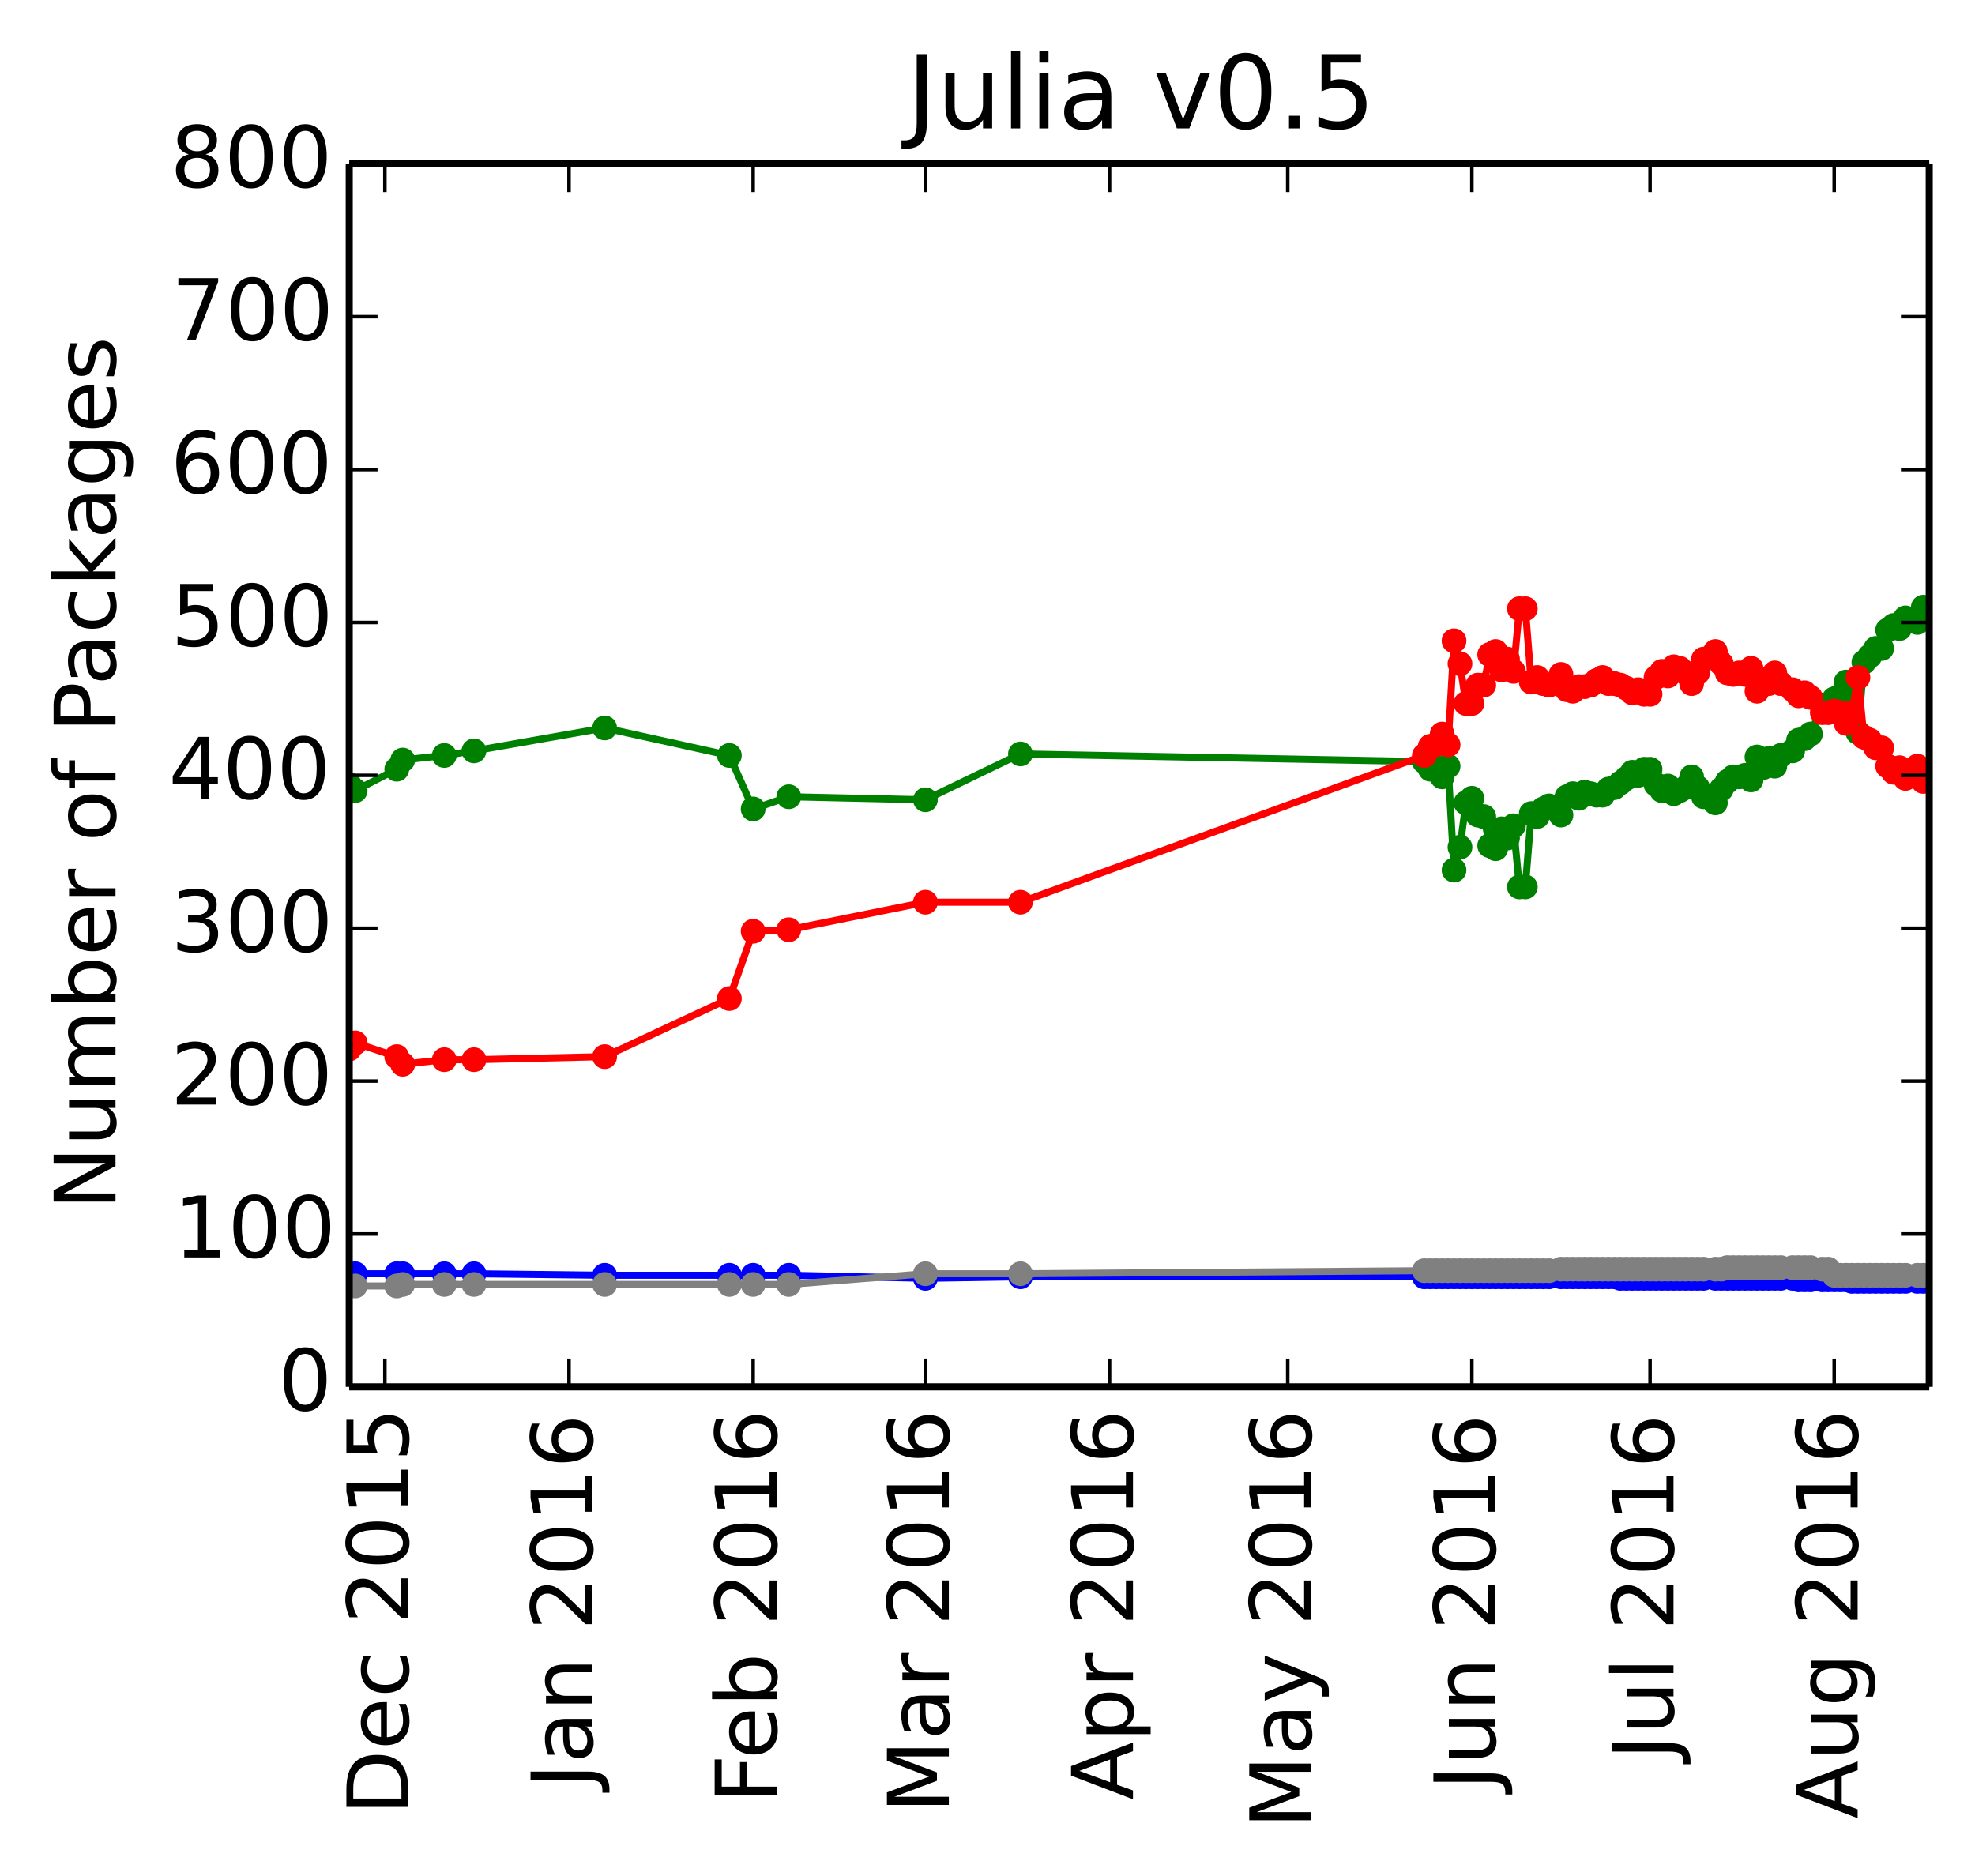 <?xml version="1.0" encoding="utf-8" standalone="no"?>
<!DOCTYPE svg PUBLIC "-//W3C//DTD SVG 1.1//EN"
  "http://www.w3.org/Graphics/SVG/1.1/DTD/svg11.dtd">
<!-- Created with matplotlib (http://matplotlib.org/) -->
<svg height="265pt" version="1.1" viewBox="0 0 279 265" width="279pt" xmlns="http://www.w3.org/2000/svg" xmlns:xlink="http://www.w3.org/1999/xlink">
 <defs>
  <style type="text/css">
*{stroke-linecap:butt;stroke-linejoin:round;}
  </style>
 </defs>
 <g id="figure_1">
  <g id="patch_1">
   <path d="
M0 265.55
L279.735 265.55
L279.735 0
L0 0
z
" style="fill:#ffffff;"/>
  </g>
  <g id="axes_1">
   <g id="patch_2">
    <path d="
M49.335 195.942
L272.535 195.942
L272.535 23.142
L49.335 23.142
z
" style="fill:#ffffff;"/>
   </g>
   <g id="line2d_1"/>
   <g id="line2d_2"/>
   <g id="line2d_3"/>
   <g id="line2d_4"/>
   <g id="line2d_5"/>
   <g id="line2d_6">
    <path clip-path="url(#pa14dda18ed)" d="
M272.535 86.43
L271.696 85.782
L270.857 87.942
L269.179 87.294
L268.34 88.806
L267.5 88.374
L266.661 89.022
L265.822 91.614
L264.983 91.614
L264.144 92.694
L263.305 93.558
L262.466 103.494
L261.627 97.446
L260.788 96.366
L259.949 98.31
L259.109 98.742
L258.27 99.606
L257.431 99.606
L255.753 103.71
L254.914 104.358
L254.075 104.574
L253.236 106.086
L251.558 106.734
L250.718 108.246
L249.879 107.166
L249.04 108.462
L248.201 106.95
L247.362 110.19
L246.523 109.542
L245.684 109.758
L244.845 109.758
L244.006 110.406
L243.167 111.486
L242.327 113.43
L240.649 112.566
L239.81 111.27
L238.971 109.758
L238.132 111.27
L237.293 111.702
L236.454 112.134
L235.615 111.054
L234.776 111.702
L233.937 110.838
L233.097 108.678
L232.258 108.678
L231.419 109.542
L230.58 109.11
L229.741 109.974
L228.902 110.622
L228.063 111.27
L227.224 111.486
L226.385 112.35
L225.546 112.35
L224.706 112.134
L223.867 111.918
L223.028 112.782
L222.189 112.134
L221.35 112.566
L220.511 115.158
L218.833 113.862
L217.994 114.294
L217.155 115.374
L216.315 114.942
L215.476 125.31
L214.637 125.31
L213.798 116.67
L212.959 118.398
L212.12 117.102
L211.281 119.91
L210.442 119.478
L209.603 115.374
L208.764 115.158
L207.924 112.782
L207.085 113.43
L206.246 119.694
L205.407 122.934
L204.568 108.246
L203.729 109.758
L202.89 108.462
L202.051 108.678
L201.212 107.598
L144.153 106.518
L130.727 112.998
L111.428 112.566
L106.394 114.294
L103.037 106.734
L85.416 102.846
L66.956 106.086
L62.761 106.734
L56.887 107.382
L56.048 108.678
L50.174 111.702
L49.335 110.838" style="fill:none;stroke:#008000;stroke-linecap:square;"/>
    <defs>
     <path d="
M0 1.5
C0.398 1.5 0.779 1.342 1.061 1.061
C1.342 0.779 1.5 0.398 1.5 0
C1.5 -0.398 1.342 -0.779 1.061 -1.061
C0.779 -1.342 0.398 -1.5 0 -1.5
C-0.398 -1.5 -0.779 -1.342 -1.061 -1.061
C-1.342 -0.779 -1.5 -0.398 -1.5 0
C-1.5 0.398 -1.342 0.779 -1.061 1.061
C-0.779 1.342 -0.398 1.5 0 1.5
z
" id="mb0b177905e" style="stroke:#008000;stroke-width:0.5;"/>
    </defs>
    <g clip-path="url(#pa14dda18ed)">
     <use style="fill:#008000;stroke:#008000;stroke-width:0.5;" x="272.535" xlink:href="#mb0b177905e" y="86.43"/>
     <use style="fill:#008000;stroke:#008000;stroke-width:0.5;" x="271.696" xlink:href="#mb0b177905e" y="85.782"/>
     <use style="fill:#008000;stroke:#008000;stroke-width:0.5;" x="270.857" xlink:href="#mb0b177905e" y="87.942"/>
     <use style="fill:#008000;stroke:#008000;stroke-width:0.5;" x="269.179" xlink:href="#mb0b177905e" y="87.294"/>
     <use style="fill:#008000;stroke:#008000;stroke-width:0.5;" x="268.34" xlink:href="#mb0b177905e" y="88.806"/>
     <use style="fill:#008000;stroke:#008000;stroke-width:0.5;" x="267.5" xlink:href="#mb0b177905e" y="88.374"/>
     <use style="fill:#008000;stroke:#008000;stroke-width:0.5;" x="266.661" xlink:href="#mb0b177905e" y="89.022"/>
     <use style="fill:#008000;stroke:#008000;stroke-width:0.5;" x="265.822" xlink:href="#mb0b177905e" y="91.614"/>
     <use style="fill:#008000;stroke:#008000;stroke-width:0.5;" x="264.983" xlink:href="#mb0b177905e" y="91.614"/>
     <use style="fill:#008000;stroke:#008000;stroke-width:0.5;" x="264.144" xlink:href="#mb0b177905e" y="92.694"/>
     <use style="fill:#008000;stroke:#008000;stroke-width:0.5;" x="263.305" xlink:href="#mb0b177905e" y="93.558"/>
     <use style="fill:#008000;stroke:#008000;stroke-width:0.5;" x="262.466" xlink:href="#mb0b177905e" y="103.494"/>
     <use style="fill:#008000;stroke:#008000;stroke-width:0.5;" x="261.627" xlink:href="#mb0b177905e" y="97.446"/>
     <use style="fill:#008000;stroke:#008000;stroke-width:0.5;" x="260.788" xlink:href="#mb0b177905e" y="96.366"/>
     <use style="fill:#008000;stroke:#008000;stroke-width:0.5;" x="259.949" xlink:href="#mb0b177905e" y="98.31"/>
     <use style="fill:#008000;stroke:#008000;stroke-width:0.5;" x="259.109" xlink:href="#mb0b177905e" y="98.742"/>
     <use style="fill:#008000;stroke:#008000;stroke-width:0.5;" x="258.27" xlink:href="#mb0b177905e" y="99.606"/>
     <use style="fill:#008000;stroke:#008000;stroke-width:0.5;" x="257.431" xlink:href="#mb0b177905e" y="99.606"/>
     <use style="fill:#008000;stroke:#008000;stroke-width:0.5;" x="255.753" xlink:href="#mb0b177905e" y="103.71"/>
     <use style="fill:#008000;stroke:#008000;stroke-width:0.5;" x="254.914" xlink:href="#mb0b177905e" y="104.358"/>
     <use style="fill:#008000;stroke:#008000;stroke-width:0.5;" x="254.075" xlink:href="#mb0b177905e" y="104.574"/>
     <use style="fill:#008000;stroke:#008000;stroke-width:0.5;" x="253.236" xlink:href="#mb0b177905e" y="106.086"/>
     <use style="fill:#008000;stroke:#008000;stroke-width:0.5;" x="251.558" xlink:href="#mb0b177905e" y="106.734"/>
     <use style="fill:#008000;stroke:#008000;stroke-width:0.5;" x="250.718" xlink:href="#mb0b177905e" y="108.246"/>
     <use style="fill:#008000;stroke:#008000;stroke-width:0.5;" x="249.879" xlink:href="#mb0b177905e" y="107.166"/>
     <use style="fill:#008000;stroke:#008000;stroke-width:0.5;" x="249.04" xlink:href="#mb0b177905e" y="108.462"/>
     <use style="fill:#008000;stroke:#008000;stroke-width:0.5;" x="248.201" xlink:href="#mb0b177905e" y="106.95"/>
     <use style="fill:#008000;stroke:#008000;stroke-width:0.5;" x="247.362" xlink:href="#mb0b177905e" y="110.19"/>
     <use style="fill:#008000;stroke:#008000;stroke-width:0.5;" x="246.523" xlink:href="#mb0b177905e" y="109.542"/>
     <use style="fill:#008000;stroke:#008000;stroke-width:0.5;" x="245.684" xlink:href="#mb0b177905e" y="109.758"/>
     <use style="fill:#008000;stroke:#008000;stroke-width:0.5;" x="244.845" xlink:href="#mb0b177905e" y="109.758"/>
     <use style="fill:#008000;stroke:#008000;stroke-width:0.5;" x="244.006" xlink:href="#mb0b177905e" y="110.406"/>
     <use style="fill:#008000;stroke:#008000;stroke-width:0.5;" x="243.167" xlink:href="#mb0b177905e" y="111.486"/>
     <use style="fill:#008000;stroke:#008000;stroke-width:0.5;" x="242.327" xlink:href="#mb0b177905e" y="113.43"/>
     <use style="fill:#008000;stroke:#008000;stroke-width:0.5;" x="240.649" xlink:href="#mb0b177905e" y="112.566"/>
     <use style="fill:#008000;stroke:#008000;stroke-width:0.5;" x="239.81" xlink:href="#mb0b177905e" y="111.27"/>
     <use style="fill:#008000;stroke:#008000;stroke-width:0.5;" x="238.971" xlink:href="#mb0b177905e" y="109.758"/>
     <use style="fill:#008000;stroke:#008000;stroke-width:0.5;" x="238.132" xlink:href="#mb0b177905e" y="111.27"/>
     <use style="fill:#008000;stroke:#008000;stroke-width:0.5;" x="237.293" xlink:href="#mb0b177905e" y="111.702"/>
     <use style="fill:#008000;stroke:#008000;stroke-width:0.5;" x="236.454" xlink:href="#mb0b177905e" y="112.134"/>
     <use style="fill:#008000;stroke:#008000;stroke-width:0.5;" x="235.615" xlink:href="#mb0b177905e" y="111.054"/>
     <use style="fill:#008000;stroke:#008000;stroke-width:0.5;" x="234.776" xlink:href="#mb0b177905e" y="111.702"/>
     <use style="fill:#008000;stroke:#008000;stroke-width:0.5;" x="233.937" xlink:href="#mb0b177905e" y="110.838"/>
     <use style="fill:#008000;stroke:#008000;stroke-width:0.5;" x="233.097" xlink:href="#mb0b177905e" y="108.678"/>
     <use style="fill:#008000;stroke:#008000;stroke-width:0.5;" x="232.258" xlink:href="#mb0b177905e" y="108.678"/>
     <use style="fill:#008000;stroke:#008000;stroke-width:0.5;" x="231.419" xlink:href="#mb0b177905e" y="109.542"/>
     <use style="fill:#008000;stroke:#008000;stroke-width:0.5;" x="230.58" xlink:href="#mb0b177905e" y="109.11"/>
     <use style="fill:#008000;stroke:#008000;stroke-width:0.5;" x="229.741" xlink:href="#mb0b177905e" y="109.974"/>
     <use style="fill:#008000;stroke:#008000;stroke-width:0.5;" x="228.902" xlink:href="#mb0b177905e" y="110.622"/>
     <use style="fill:#008000;stroke:#008000;stroke-width:0.5;" x="228.063" xlink:href="#mb0b177905e" y="111.27"/>
     <use style="fill:#008000;stroke:#008000;stroke-width:0.5;" x="227.224" xlink:href="#mb0b177905e" y="111.486"/>
     <use style="fill:#008000;stroke:#008000;stroke-width:0.5;" x="226.385" xlink:href="#mb0b177905e" y="112.35"/>
     <use style="fill:#008000;stroke:#008000;stroke-width:0.5;" x="225.546" xlink:href="#mb0b177905e" y="112.35"/>
     <use style="fill:#008000;stroke:#008000;stroke-width:0.5;" x="224.706" xlink:href="#mb0b177905e" y="112.134"/>
     <use style="fill:#008000;stroke:#008000;stroke-width:0.5;" x="223.867" xlink:href="#mb0b177905e" y="111.918"/>
     <use style="fill:#008000;stroke:#008000;stroke-width:0.5;" x="223.028" xlink:href="#mb0b177905e" y="112.782"/>
     <use style="fill:#008000;stroke:#008000;stroke-width:0.5;" x="222.189" xlink:href="#mb0b177905e" y="112.134"/>
     <use style="fill:#008000;stroke:#008000;stroke-width:0.5;" x="221.35" xlink:href="#mb0b177905e" y="112.566"/>
     <use style="fill:#008000;stroke:#008000;stroke-width:0.5;" x="220.511" xlink:href="#mb0b177905e" y="115.158"/>
     <use style="fill:#008000;stroke:#008000;stroke-width:0.5;" x="218.833" xlink:href="#mb0b177905e" y="113.862"/>
     <use style="fill:#008000;stroke:#008000;stroke-width:0.5;" x="217.994" xlink:href="#mb0b177905e" y="114.294"/>
     <use style="fill:#008000;stroke:#008000;stroke-width:0.5;" x="217.155" xlink:href="#mb0b177905e" y="115.374"/>
     <use style="fill:#008000;stroke:#008000;stroke-width:0.5;" x="216.315" xlink:href="#mb0b177905e" y="114.942"/>
     <use style="fill:#008000;stroke:#008000;stroke-width:0.5;" x="215.476" xlink:href="#mb0b177905e" y="125.31"/>
     <use style="fill:#008000;stroke:#008000;stroke-width:0.5;" x="214.637" xlink:href="#mb0b177905e" y="125.31"/>
     <use style="fill:#008000;stroke:#008000;stroke-width:0.5;" x="213.798" xlink:href="#mb0b177905e" y="116.67"/>
     <use style="fill:#008000;stroke:#008000;stroke-width:0.5;" x="212.959" xlink:href="#mb0b177905e" y="118.398"/>
     <use style="fill:#008000;stroke:#008000;stroke-width:0.5;" x="212.12" xlink:href="#mb0b177905e" y="117.102"/>
     <use style="fill:#008000;stroke:#008000;stroke-width:0.5;" x="211.281" xlink:href="#mb0b177905e" y="119.91"/>
     <use style="fill:#008000;stroke:#008000;stroke-width:0.5;" x="210.442" xlink:href="#mb0b177905e" y="119.478"/>
     <use style="fill:#008000;stroke:#008000;stroke-width:0.5;" x="209.603" xlink:href="#mb0b177905e" y="115.374"/>
     <use style="fill:#008000;stroke:#008000;stroke-width:0.5;" x="208.764" xlink:href="#mb0b177905e" y="115.158"/>
     <use style="fill:#008000;stroke:#008000;stroke-width:0.5;" x="207.924" xlink:href="#mb0b177905e" y="112.782"/>
     <use style="fill:#008000;stroke:#008000;stroke-width:0.5;" x="207.085" xlink:href="#mb0b177905e" y="113.43"/>
     <use style="fill:#008000;stroke:#008000;stroke-width:0.5;" x="206.246" xlink:href="#mb0b177905e" y="119.694"/>
     <use style="fill:#008000;stroke:#008000;stroke-width:0.5;" x="205.407" xlink:href="#mb0b177905e" y="122.934"/>
     <use style="fill:#008000;stroke:#008000;stroke-width:0.5;" x="204.568" xlink:href="#mb0b177905e" y="108.246"/>
     <use style="fill:#008000;stroke:#008000;stroke-width:0.5;" x="203.729" xlink:href="#mb0b177905e" y="109.758"/>
     <use style="fill:#008000;stroke:#008000;stroke-width:0.5;" x="202.89" xlink:href="#mb0b177905e" y="108.462"/>
     <use style="fill:#008000;stroke:#008000;stroke-width:0.5;" x="202.051" xlink:href="#mb0b177905e" y="108.678"/>
     <use style="fill:#008000;stroke:#008000;stroke-width:0.5;" x="201.212" xlink:href="#mb0b177905e" y="107.598"/>
     <use style="fill:#008000;stroke:#008000;stroke-width:0.5;" x="144.153" xlink:href="#mb0b177905e" y="106.518"/>
     <use style="fill:#008000;stroke:#008000;stroke-width:0.5;" x="130.727" xlink:href="#mb0b177905e" y="112.998"/>
     <use style="fill:#008000;stroke:#008000;stroke-width:0.5;" x="111.428" xlink:href="#mb0b177905e" y="112.566"/>
     <use style="fill:#008000;stroke:#008000;stroke-width:0.5;" x="106.394" xlink:href="#mb0b177905e" y="114.294"/>
     <use style="fill:#008000;stroke:#008000;stroke-width:0.5;" x="103.037" xlink:href="#mb0b177905e" y="106.734"/>
     <use style="fill:#008000;stroke:#008000;stroke-width:0.5;" x="85.416" xlink:href="#mb0b177905e" y="102.846"/>
     <use style="fill:#008000;stroke:#008000;stroke-width:0.5;" x="66.956" xlink:href="#mb0b177905e" y="106.086"/>
     <use style="fill:#008000;stroke:#008000;stroke-width:0.5;" x="62.761" xlink:href="#mb0b177905e" y="106.734"/>
     <use style="fill:#008000;stroke:#008000;stroke-width:0.5;" x="56.887" xlink:href="#mb0b177905e" y="107.382"/>
     <use style="fill:#008000;stroke:#008000;stroke-width:0.5;" x="56.048" xlink:href="#mb0b177905e" y="108.678"/>
     <use style="fill:#008000;stroke:#008000;stroke-width:0.5;" x="50.174" xlink:href="#mb0b177905e" y="111.702"/>
     <use style="fill:#008000;stroke:#008000;stroke-width:0.5;" x="49.335" xlink:href="#mb0b177905e" y="110.838"/>
    </g>
   </g>
   <g id="line2d_7">
    <path clip-path="url(#pa14dda18ed)" d="
M272.535 109.542
L271.696 110.406
L270.857 108.246
L269.179 109.974
L268.34 108.462
L267.5 109.11
L266.661 108.246
L265.822 105.654
L264.983 105.654
L264.144 104.574
L263.305 104.142
L262.466 95.718
L261.627 100.686
L260.788 102.198
L259.949 100.686
L259.109 100.47
L258.27 100.686
L257.431 100.686
L255.753 98.526
L254.914 97.878
L254.075 98.31
L253.236 97.446
L251.558 96.582
L250.718 95.07
L249.879 96.582
L249.04 95.934
L248.201 97.662
L247.362 94.422
L246.523 95.286
L245.684 95.07
L244.845 95.286
L244.006 95.07
L243.167 93.774
L242.327 92.046
L240.649 93.126
L239.81 95.07
L238.971 96.582
L238.132 95.07
L237.293 94.422
L236.454 94.206
L235.615 95.502
L234.776 94.854
L233.937 95.718
L233.097 98.094
L232.258 98.094
L231.419 97.446
L230.58 97.878
L229.741 97.23
L228.902 96.798
L228.063 96.582
L227.224 96.582
L226.385 95.718
L225.546 96.15
L224.706 96.798
L223.867 97.014
L223.028 97.014
L222.189 97.662
L221.35 97.446
L220.511 95.286
L218.833 96.798
L217.994 96.582
L217.155 95.718
L216.315 96.366
L215.476 85.998
L214.637 85.998
L213.798 94.854
L212.959 93.126
L212.12 94.638
L211.281 92.046
L210.442 92.478
L209.603 96.798
L208.764 96.798
L207.924 99.39
L207.085 99.39
L206.246 93.774
L205.407 90.534
L204.568 105.222
L203.729 103.71
L202.89 105.222
L202.051 105.438
L201.212 106.734
L144.153 127.47
L130.727 127.47
L111.428 131.358
L106.394 131.574
L103.037 141.078
L85.416 149.286
L66.956 149.718
L62.761 149.718
L56.887 150.366
L56.048 149.286
L50.174 147.342
L49.335 148.206" style="fill:none;stroke:#ff0000;stroke-linecap:square;"/>
    <defs>
     <path d="
M0 1.5
C0.398 1.5 0.779 1.342 1.061 1.061
C1.342 0.779 1.5 0.398 1.5 0
C1.5 -0.398 1.342 -0.779 1.061 -1.061
C0.779 -1.342 0.398 -1.5 0 -1.5
C-0.398 -1.5 -0.779 -1.342 -1.061 -1.061
C-1.342 -0.779 -1.5 -0.398 -1.5 0
C-1.5 0.398 -1.342 0.779 -1.061 1.061
C-0.779 1.342 -0.398 1.5 0 1.5
z
" id="ma07bdd5909" style="stroke:#ff0000;stroke-width:0.5;"/>
    </defs>
    <g clip-path="url(#pa14dda18ed)">
     <use style="fill:#ff0000;stroke:#ff0000;stroke-width:0.5;" x="272.535" xlink:href="#ma07bdd5909" y="109.542"/>
     <use style="fill:#ff0000;stroke:#ff0000;stroke-width:0.5;" x="271.696" xlink:href="#ma07bdd5909" y="110.406"/>
     <use style="fill:#ff0000;stroke:#ff0000;stroke-width:0.5;" x="270.857" xlink:href="#ma07bdd5909" y="108.246"/>
     <use style="fill:#ff0000;stroke:#ff0000;stroke-width:0.5;" x="269.179" xlink:href="#ma07bdd5909" y="109.974"/>
     <use style="fill:#ff0000;stroke:#ff0000;stroke-width:0.5;" x="268.34" xlink:href="#ma07bdd5909" y="108.462"/>
     <use style="fill:#ff0000;stroke:#ff0000;stroke-width:0.5;" x="267.5" xlink:href="#ma07bdd5909" y="109.11"/>
     <use style="fill:#ff0000;stroke:#ff0000;stroke-width:0.5;" x="266.661" xlink:href="#ma07bdd5909" y="108.246"/>
     <use style="fill:#ff0000;stroke:#ff0000;stroke-width:0.5;" x="265.822" xlink:href="#ma07bdd5909" y="105.654"/>
     <use style="fill:#ff0000;stroke:#ff0000;stroke-width:0.5;" x="264.983" xlink:href="#ma07bdd5909" y="105.654"/>
     <use style="fill:#ff0000;stroke:#ff0000;stroke-width:0.5;" x="264.144" xlink:href="#ma07bdd5909" y="104.574"/>
     <use style="fill:#ff0000;stroke:#ff0000;stroke-width:0.5;" x="263.305" xlink:href="#ma07bdd5909" y="104.142"/>
     <use style="fill:#ff0000;stroke:#ff0000;stroke-width:0.5;" x="262.466" xlink:href="#ma07bdd5909" y="95.718"/>
     <use style="fill:#ff0000;stroke:#ff0000;stroke-width:0.5;" x="261.627" xlink:href="#ma07bdd5909" y="100.686"/>
     <use style="fill:#ff0000;stroke:#ff0000;stroke-width:0.5;" x="260.788" xlink:href="#ma07bdd5909" y="102.198"/>
     <use style="fill:#ff0000;stroke:#ff0000;stroke-width:0.5;" x="259.949" xlink:href="#ma07bdd5909" y="100.686"/>
     <use style="fill:#ff0000;stroke:#ff0000;stroke-width:0.5;" x="259.109" xlink:href="#ma07bdd5909" y="100.47"/>
     <use style="fill:#ff0000;stroke:#ff0000;stroke-width:0.5;" x="258.27" xlink:href="#ma07bdd5909" y="100.686"/>
     <use style="fill:#ff0000;stroke:#ff0000;stroke-width:0.5;" x="257.431" xlink:href="#ma07bdd5909" y="100.686"/>
     <use style="fill:#ff0000;stroke:#ff0000;stroke-width:0.5;" x="255.753" xlink:href="#ma07bdd5909" y="98.526"/>
     <use style="fill:#ff0000;stroke:#ff0000;stroke-width:0.5;" x="254.914" xlink:href="#ma07bdd5909" y="97.878"/>
     <use style="fill:#ff0000;stroke:#ff0000;stroke-width:0.5;" x="254.075" xlink:href="#ma07bdd5909" y="98.31"/>
     <use style="fill:#ff0000;stroke:#ff0000;stroke-width:0.5;" x="253.236" xlink:href="#ma07bdd5909" y="97.446"/>
     <use style="fill:#ff0000;stroke:#ff0000;stroke-width:0.5;" x="251.558" xlink:href="#ma07bdd5909" y="96.582"/>
     <use style="fill:#ff0000;stroke:#ff0000;stroke-width:0.5;" x="250.718" xlink:href="#ma07bdd5909" y="95.07"/>
     <use style="fill:#ff0000;stroke:#ff0000;stroke-width:0.5;" x="249.879" xlink:href="#ma07bdd5909" y="96.582"/>
     <use style="fill:#ff0000;stroke:#ff0000;stroke-width:0.5;" x="249.04" xlink:href="#ma07bdd5909" y="95.934"/>
     <use style="fill:#ff0000;stroke:#ff0000;stroke-width:0.5;" x="248.201" xlink:href="#ma07bdd5909" y="97.662"/>
     <use style="fill:#ff0000;stroke:#ff0000;stroke-width:0.5;" x="247.362" xlink:href="#ma07bdd5909" y="94.422"/>
     <use style="fill:#ff0000;stroke:#ff0000;stroke-width:0.5;" x="246.523" xlink:href="#ma07bdd5909" y="95.286"/>
     <use style="fill:#ff0000;stroke:#ff0000;stroke-width:0.5;" x="245.684" xlink:href="#ma07bdd5909" y="95.07"/>
     <use style="fill:#ff0000;stroke:#ff0000;stroke-width:0.5;" x="244.845" xlink:href="#ma07bdd5909" y="95.286"/>
     <use style="fill:#ff0000;stroke:#ff0000;stroke-width:0.5;" x="244.006" xlink:href="#ma07bdd5909" y="95.07"/>
     <use style="fill:#ff0000;stroke:#ff0000;stroke-width:0.5;" x="243.167" xlink:href="#ma07bdd5909" y="93.774"/>
     <use style="fill:#ff0000;stroke:#ff0000;stroke-width:0.5;" x="242.327" xlink:href="#ma07bdd5909" y="92.046"/>
     <use style="fill:#ff0000;stroke:#ff0000;stroke-width:0.5;" x="240.649" xlink:href="#ma07bdd5909" y="93.126"/>
     <use style="fill:#ff0000;stroke:#ff0000;stroke-width:0.5;" x="239.81" xlink:href="#ma07bdd5909" y="95.07"/>
     <use style="fill:#ff0000;stroke:#ff0000;stroke-width:0.5;" x="238.971" xlink:href="#ma07bdd5909" y="96.582"/>
     <use style="fill:#ff0000;stroke:#ff0000;stroke-width:0.5;" x="238.132" xlink:href="#ma07bdd5909" y="95.07"/>
     <use style="fill:#ff0000;stroke:#ff0000;stroke-width:0.5;" x="237.293" xlink:href="#ma07bdd5909" y="94.422"/>
     <use style="fill:#ff0000;stroke:#ff0000;stroke-width:0.5;" x="236.454" xlink:href="#ma07bdd5909" y="94.206"/>
     <use style="fill:#ff0000;stroke:#ff0000;stroke-width:0.5;" x="235.615" xlink:href="#ma07bdd5909" y="95.502"/>
     <use style="fill:#ff0000;stroke:#ff0000;stroke-width:0.5;" x="234.776" xlink:href="#ma07bdd5909" y="94.854"/>
     <use style="fill:#ff0000;stroke:#ff0000;stroke-width:0.5;" x="233.937" xlink:href="#ma07bdd5909" y="95.718"/>
     <use style="fill:#ff0000;stroke:#ff0000;stroke-width:0.5;" x="233.097" xlink:href="#ma07bdd5909" y="98.094"/>
     <use style="fill:#ff0000;stroke:#ff0000;stroke-width:0.5;" x="232.258" xlink:href="#ma07bdd5909" y="98.094"/>
     <use style="fill:#ff0000;stroke:#ff0000;stroke-width:0.5;" x="231.419" xlink:href="#ma07bdd5909" y="97.446"/>
     <use style="fill:#ff0000;stroke:#ff0000;stroke-width:0.5;" x="230.58" xlink:href="#ma07bdd5909" y="97.878"/>
     <use style="fill:#ff0000;stroke:#ff0000;stroke-width:0.5;" x="229.741" xlink:href="#ma07bdd5909" y="97.23"/>
     <use style="fill:#ff0000;stroke:#ff0000;stroke-width:0.5;" x="228.902" xlink:href="#ma07bdd5909" y="96.798"/>
     <use style="fill:#ff0000;stroke:#ff0000;stroke-width:0.5;" x="228.063" xlink:href="#ma07bdd5909" y="96.582"/>
     <use style="fill:#ff0000;stroke:#ff0000;stroke-width:0.5;" x="227.224" xlink:href="#ma07bdd5909" y="96.582"/>
     <use style="fill:#ff0000;stroke:#ff0000;stroke-width:0.5;" x="226.385" xlink:href="#ma07bdd5909" y="95.718"/>
     <use style="fill:#ff0000;stroke:#ff0000;stroke-width:0.5;" x="225.546" xlink:href="#ma07bdd5909" y="96.15"/>
     <use style="fill:#ff0000;stroke:#ff0000;stroke-width:0.5;" x="224.706" xlink:href="#ma07bdd5909" y="96.798"/>
     <use style="fill:#ff0000;stroke:#ff0000;stroke-width:0.5;" x="223.867" xlink:href="#ma07bdd5909" y="97.014"/>
     <use style="fill:#ff0000;stroke:#ff0000;stroke-width:0.5;" x="223.028" xlink:href="#ma07bdd5909" y="97.014"/>
     <use style="fill:#ff0000;stroke:#ff0000;stroke-width:0.5;" x="222.189" xlink:href="#ma07bdd5909" y="97.662"/>
     <use style="fill:#ff0000;stroke:#ff0000;stroke-width:0.5;" x="221.35" xlink:href="#ma07bdd5909" y="97.446"/>
     <use style="fill:#ff0000;stroke:#ff0000;stroke-width:0.5;" x="220.511" xlink:href="#ma07bdd5909" y="95.286"/>
     <use style="fill:#ff0000;stroke:#ff0000;stroke-width:0.5;" x="218.833" xlink:href="#ma07bdd5909" y="96.798"/>
     <use style="fill:#ff0000;stroke:#ff0000;stroke-width:0.5;" x="217.994" xlink:href="#ma07bdd5909" y="96.582"/>
     <use style="fill:#ff0000;stroke:#ff0000;stroke-width:0.5;" x="217.155" xlink:href="#ma07bdd5909" y="95.718"/>
     <use style="fill:#ff0000;stroke:#ff0000;stroke-width:0.5;" x="216.315" xlink:href="#ma07bdd5909" y="96.366"/>
     <use style="fill:#ff0000;stroke:#ff0000;stroke-width:0.5;" x="215.476" xlink:href="#ma07bdd5909" y="85.998"/>
     <use style="fill:#ff0000;stroke:#ff0000;stroke-width:0.5;" x="214.637" xlink:href="#ma07bdd5909" y="85.998"/>
     <use style="fill:#ff0000;stroke:#ff0000;stroke-width:0.5;" x="213.798" xlink:href="#ma07bdd5909" y="94.854"/>
     <use style="fill:#ff0000;stroke:#ff0000;stroke-width:0.5;" x="212.959" xlink:href="#ma07bdd5909" y="93.126"/>
     <use style="fill:#ff0000;stroke:#ff0000;stroke-width:0.5;" x="212.12" xlink:href="#ma07bdd5909" y="94.638"/>
     <use style="fill:#ff0000;stroke:#ff0000;stroke-width:0.5;" x="211.281" xlink:href="#ma07bdd5909" y="92.046"/>
     <use style="fill:#ff0000;stroke:#ff0000;stroke-width:0.5;" x="210.442" xlink:href="#ma07bdd5909" y="92.478"/>
     <use style="fill:#ff0000;stroke:#ff0000;stroke-width:0.5;" x="209.603" xlink:href="#ma07bdd5909" y="96.798"/>
     <use style="fill:#ff0000;stroke:#ff0000;stroke-width:0.5;" x="208.764" xlink:href="#ma07bdd5909" y="96.798"/>
     <use style="fill:#ff0000;stroke:#ff0000;stroke-width:0.5;" x="207.924" xlink:href="#ma07bdd5909" y="99.39"/>
     <use style="fill:#ff0000;stroke:#ff0000;stroke-width:0.5;" x="207.085" xlink:href="#ma07bdd5909" y="99.39"/>
     <use style="fill:#ff0000;stroke:#ff0000;stroke-width:0.5;" x="206.246" xlink:href="#ma07bdd5909" y="93.774"/>
     <use style="fill:#ff0000;stroke:#ff0000;stroke-width:0.5;" x="205.407" xlink:href="#ma07bdd5909" y="90.534"/>
     <use style="fill:#ff0000;stroke:#ff0000;stroke-width:0.5;" x="204.568" xlink:href="#ma07bdd5909" y="105.222"/>
     <use style="fill:#ff0000;stroke:#ff0000;stroke-width:0.5;" x="203.729" xlink:href="#ma07bdd5909" y="103.71"/>
     <use style="fill:#ff0000;stroke:#ff0000;stroke-width:0.5;" x="202.89" xlink:href="#ma07bdd5909" y="105.222"/>
     <use style="fill:#ff0000;stroke:#ff0000;stroke-width:0.5;" x="202.051" xlink:href="#ma07bdd5909" y="105.438"/>
     <use style="fill:#ff0000;stroke:#ff0000;stroke-width:0.5;" x="201.212" xlink:href="#ma07bdd5909" y="106.734"/>
     <use style="fill:#ff0000;stroke:#ff0000;stroke-width:0.5;" x="144.153" xlink:href="#ma07bdd5909" y="127.47"/>
     <use style="fill:#ff0000;stroke:#ff0000;stroke-width:0.5;" x="130.727" xlink:href="#ma07bdd5909" y="127.47"/>
     <use style="fill:#ff0000;stroke:#ff0000;stroke-width:0.5;" x="111.428" xlink:href="#ma07bdd5909" y="131.358"/>
     <use style="fill:#ff0000;stroke:#ff0000;stroke-width:0.5;" x="106.394" xlink:href="#ma07bdd5909" y="131.574"/>
     <use style="fill:#ff0000;stroke:#ff0000;stroke-width:0.5;" x="103.037" xlink:href="#ma07bdd5909" y="141.078"/>
     <use style="fill:#ff0000;stroke:#ff0000;stroke-width:0.5;" x="85.416" xlink:href="#ma07bdd5909" y="149.286"/>
     <use style="fill:#ff0000;stroke:#ff0000;stroke-width:0.5;" x="66.956" xlink:href="#ma07bdd5909" y="149.718"/>
     <use style="fill:#ff0000;stroke:#ff0000;stroke-width:0.5;" x="62.761" xlink:href="#ma07bdd5909" y="149.718"/>
     <use style="fill:#ff0000;stroke:#ff0000;stroke-width:0.5;" x="56.887" xlink:href="#ma07bdd5909" y="150.366"/>
     <use style="fill:#ff0000;stroke:#ff0000;stroke-width:0.5;" x="56.048" xlink:href="#ma07bdd5909" y="149.286"/>
     <use style="fill:#ff0000;stroke:#ff0000;stroke-width:0.5;" x="50.174" xlink:href="#ma07bdd5909" y="147.342"/>
     <use style="fill:#ff0000;stroke:#ff0000;stroke-width:0.5;" x="49.335" xlink:href="#ma07bdd5909" y="148.206"/>
    </g>
   </g>
   <g id="line2d_8">
    <path clip-path="url(#pa14dda18ed)" d="
M272.535 181.038
L271.696 181.038
L270.857 181.038
L269.179 181.038
L268.34 181.038
L267.5 181.038
L266.661 181.038
L265.822 181.038
L264.983 181.038
L264.144 181.038
L263.305 181.038
L262.466 181.038
L261.627 181.038
L260.788 180.822
L259.949 180.822
L259.109 180.822
L258.27 180.822
L257.431 180.822
L255.753 180.822
L254.914 180.822
L254.075 180.822
L253.236 180.606
L251.558 180.606
L250.718 180.606
L249.879 180.606
L249.04 180.606
L248.201 180.606
L247.362 180.606
L246.523 180.606
L245.684 180.606
L244.845 180.606
L244.006 180.606
L243.167 180.606
L242.327 180.606
L240.649 180.606
L239.81 180.606
L238.971 180.606
L238.132 180.606
L237.293 180.606
L236.454 180.606
L235.615 180.606
L234.776 180.606
L233.937 180.606
L233.097 180.606
L232.258 180.606
L231.419 180.606
L230.58 180.606
L229.741 180.606
L228.902 180.606
L228.063 180.39
L227.224 180.39
L226.385 180.39
L225.546 180.39
L224.706 180.39
L223.867 180.39
L223.028 180.39
L222.189 180.39
L221.35 180.39
L220.511 180.39
L218.833 180.39
L217.994 180.39
L217.155 180.39
L216.315 180.39
L215.476 180.39
L214.637 180.39
L213.798 180.39
L212.959 180.39
L212.12 180.39
L211.281 180.39
L210.442 180.39
L209.603 180.39
L208.764 180.39
L207.924 180.39
L207.085 180.39
L206.246 180.39
L205.407 180.39
L204.568 180.39
L203.729 180.39
L202.89 180.39
L202.051 180.39
L201.212 180.39
L144.153 180.39
L130.727 180.606
L111.428 180.174
L106.394 180.174
L103.037 180.174
L85.416 180.174
L66.956 179.958
L62.761 179.958
L56.887 179.958
L56.048 179.958
L50.174 179.958
L49.335 179.958" style="fill:none;stroke:#0000ff;stroke-linecap:square;"/>
    <defs>
     <path d="
M0 1.5
C0.398 1.5 0.779 1.342 1.061 1.061
C1.342 0.779 1.5 0.398 1.5 0
C1.5 -0.398 1.342 -0.779 1.061 -1.061
C0.779 -1.342 0.398 -1.5 0 -1.5
C-0.398 -1.5 -0.779 -1.342 -1.061 -1.061
C-1.342 -0.779 -1.5 -0.398 -1.5 0
C-1.5 0.398 -1.342 0.779 -1.061 1.061
C-0.779 1.342 -0.398 1.5 0 1.5
z
" id="m76a7ce5b4a" style="stroke:#0000ff;stroke-width:0.5;"/>
    </defs>
    <g clip-path="url(#pa14dda18ed)">
     <use style="fill:#0000ff;stroke:#0000ff;stroke-width:0.5;" x="272.535" xlink:href="#m76a7ce5b4a" y="181.038"/>
     <use style="fill:#0000ff;stroke:#0000ff;stroke-width:0.5;" x="271.696" xlink:href="#m76a7ce5b4a" y="181.038"/>
     <use style="fill:#0000ff;stroke:#0000ff;stroke-width:0.5;" x="270.857" xlink:href="#m76a7ce5b4a" y="181.038"/>
     <use style="fill:#0000ff;stroke:#0000ff;stroke-width:0.5;" x="269.179" xlink:href="#m76a7ce5b4a" y="181.038"/>
     <use style="fill:#0000ff;stroke:#0000ff;stroke-width:0.5;" x="268.34" xlink:href="#m76a7ce5b4a" y="181.038"/>
     <use style="fill:#0000ff;stroke:#0000ff;stroke-width:0.5;" x="267.5" xlink:href="#m76a7ce5b4a" y="181.038"/>
     <use style="fill:#0000ff;stroke:#0000ff;stroke-width:0.5;" x="266.661" xlink:href="#m76a7ce5b4a" y="181.038"/>
     <use style="fill:#0000ff;stroke:#0000ff;stroke-width:0.5;" x="265.822" xlink:href="#m76a7ce5b4a" y="181.038"/>
     <use style="fill:#0000ff;stroke:#0000ff;stroke-width:0.5;" x="264.983" xlink:href="#m76a7ce5b4a" y="181.038"/>
     <use style="fill:#0000ff;stroke:#0000ff;stroke-width:0.5;" x="264.144" xlink:href="#m76a7ce5b4a" y="181.038"/>
     <use style="fill:#0000ff;stroke:#0000ff;stroke-width:0.5;" x="263.305" xlink:href="#m76a7ce5b4a" y="181.038"/>
     <use style="fill:#0000ff;stroke:#0000ff;stroke-width:0.5;" x="262.466" xlink:href="#m76a7ce5b4a" y="181.038"/>
     <use style="fill:#0000ff;stroke:#0000ff;stroke-width:0.5;" x="261.627" xlink:href="#m76a7ce5b4a" y="181.038"/>
     <use style="fill:#0000ff;stroke:#0000ff;stroke-width:0.5;" x="260.788" xlink:href="#m76a7ce5b4a" y="180.822"/>
     <use style="fill:#0000ff;stroke:#0000ff;stroke-width:0.5;" x="259.949" xlink:href="#m76a7ce5b4a" y="180.822"/>
     <use style="fill:#0000ff;stroke:#0000ff;stroke-width:0.5;" x="259.109" xlink:href="#m76a7ce5b4a" y="180.822"/>
     <use style="fill:#0000ff;stroke:#0000ff;stroke-width:0.5;" x="258.27" xlink:href="#m76a7ce5b4a" y="180.822"/>
     <use style="fill:#0000ff;stroke:#0000ff;stroke-width:0.5;" x="257.431" xlink:href="#m76a7ce5b4a" y="180.822"/>
     <use style="fill:#0000ff;stroke:#0000ff;stroke-width:0.5;" x="255.753" xlink:href="#m76a7ce5b4a" y="180.822"/>
     <use style="fill:#0000ff;stroke:#0000ff;stroke-width:0.5;" x="254.914" xlink:href="#m76a7ce5b4a" y="180.822"/>
     <use style="fill:#0000ff;stroke:#0000ff;stroke-width:0.5;" x="254.075" xlink:href="#m76a7ce5b4a" y="180.822"/>
     <use style="fill:#0000ff;stroke:#0000ff;stroke-width:0.5;" x="253.236" xlink:href="#m76a7ce5b4a" y="180.606"/>
     <use style="fill:#0000ff;stroke:#0000ff;stroke-width:0.5;" x="251.558" xlink:href="#m76a7ce5b4a" y="180.606"/>
     <use style="fill:#0000ff;stroke:#0000ff;stroke-width:0.5;" x="250.718" xlink:href="#m76a7ce5b4a" y="180.606"/>
     <use style="fill:#0000ff;stroke:#0000ff;stroke-width:0.5;" x="249.879" xlink:href="#m76a7ce5b4a" y="180.606"/>
     <use style="fill:#0000ff;stroke:#0000ff;stroke-width:0.5;" x="249.04" xlink:href="#m76a7ce5b4a" y="180.606"/>
     <use style="fill:#0000ff;stroke:#0000ff;stroke-width:0.5;" x="248.201" xlink:href="#m76a7ce5b4a" y="180.606"/>
     <use style="fill:#0000ff;stroke:#0000ff;stroke-width:0.5;" x="247.362" xlink:href="#m76a7ce5b4a" y="180.606"/>
     <use style="fill:#0000ff;stroke:#0000ff;stroke-width:0.5;" x="246.523" xlink:href="#m76a7ce5b4a" y="180.606"/>
     <use style="fill:#0000ff;stroke:#0000ff;stroke-width:0.5;" x="245.684" xlink:href="#m76a7ce5b4a" y="180.606"/>
     <use style="fill:#0000ff;stroke:#0000ff;stroke-width:0.5;" x="244.845" xlink:href="#m76a7ce5b4a" y="180.606"/>
     <use style="fill:#0000ff;stroke:#0000ff;stroke-width:0.5;" x="244.006" xlink:href="#m76a7ce5b4a" y="180.606"/>
     <use style="fill:#0000ff;stroke:#0000ff;stroke-width:0.5;" x="243.167" xlink:href="#m76a7ce5b4a" y="180.606"/>
     <use style="fill:#0000ff;stroke:#0000ff;stroke-width:0.5;" x="242.327" xlink:href="#m76a7ce5b4a" y="180.606"/>
     <use style="fill:#0000ff;stroke:#0000ff;stroke-width:0.5;" x="240.649" xlink:href="#m76a7ce5b4a" y="180.606"/>
     <use style="fill:#0000ff;stroke:#0000ff;stroke-width:0.5;" x="239.81" xlink:href="#m76a7ce5b4a" y="180.606"/>
     <use style="fill:#0000ff;stroke:#0000ff;stroke-width:0.5;" x="238.971" xlink:href="#m76a7ce5b4a" y="180.606"/>
     <use style="fill:#0000ff;stroke:#0000ff;stroke-width:0.5;" x="238.132" xlink:href="#m76a7ce5b4a" y="180.606"/>
     <use style="fill:#0000ff;stroke:#0000ff;stroke-width:0.5;" x="237.293" xlink:href="#m76a7ce5b4a" y="180.606"/>
     <use style="fill:#0000ff;stroke:#0000ff;stroke-width:0.5;" x="236.454" xlink:href="#m76a7ce5b4a" y="180.606"/>
     <use style="fill:#0000ff;stroke:#0000ff;stroke-width:0.5;" x="235.615" xlink:href="#m76a7ce5b4a" y="180.606"/>
     <use style="fill:#0000ff;stroke:#0000ff;stroke-width:0.5;" x="234.776" xlink:href="#m76a7ce5b4a" y="180.606"/>
     <use style="fill:#0000ff;stroke:#0000ff;stroke-width:0.5;" x="233.937" xlink:href="#m76a7ce5b4a" y="180.606"/>
     <use style="fill:#0000ff;stroke:#0000ff;stroke-width:0.5;" x="233.097" xlink:href="#m76a7ce5b4a" y="180.606"/>
     <use style="fill:#0000ff;stroke:#0000ff;stroke-width:0.5;" x="232.258" xlink:href="#m76a7ce5b4a" y="180.606"/>
     <use style="fill:#0000ff;stroke:#0000ff;stroke-width:0.5;" x="231.419" xlink:href="#m76a7ce5b4a" y="180.606"/>
     <use style="fill:#0000ff;stroke:#0000ff;stroke-width:0.5;" x="230.58" xlink:href="#m76a7ce5b4a" y="180.606"/>
     <use style="fill:#0000ff;stroke:#0000ff;stroke-width:0.5;" x="229.741" xlink:href="#m76a7ce5b4a" y="180.606"/>
     <use style="fill:#0000ff;stroke:#0000ff;stroke-width:0.5;" x="228.902" xlink:href="#m76a7ce5b4a" y="180.606"/>
     <use style="fill:#0000ff;stroke:#0000ff;stroke-width:0.5;" x="228.063" xlink:href="#m76a7ce5b4a" y="180.39"/>
     <use style="fill:#0000ff;stroke:#0000ff;stroke-width:0.5;" x="227.224" xlink:href="#m76a7ce5b4a" y="180.39"/>
     <use style="fill:#0000ff;stroke:#0000ff;stroke-width:0.5;" x="226.385" xlink:href="#m76a7ce5b4a" y="180.39"/>
     <use style="fill:#0000ff;stroke:#0000ff;stroke-width:0.5;" x="225.546" xlink:href="#m76a7ce5b4a" y="180.39"/>
     <use style="fill:#0000ff;stroke:#0000ff;stroke-width:0.5;" x="224.706" xlink:href="#m76a7ce5b4a" y="180.39"/>
     <use style="fill:#0000ff;stroke:#0000ff;stroke-width:0.5;" x="223.867" xlink:href="#m76a7ce5b4a" y="180.39"/>
     <use style="fill:#0000ff;stroke:#0000ff;stroke-width:0.5;" x="223.028" xlink:href="#m76a7ce5b4a" y="180.39"/>
     <use style="fill:#0000ff;stroke:#0000ff;stroke-width:0.5;" x="222.189" xlink:href="#m76a7ce5b4a" y="180.39"/>
     <use style="fill:#0000ff;stroke:#0000ff;stroke-width:0.5;" x="221.35" xlink:href="#m76a7ce5b4a" y="180.39"/>
     <use style="fill:#0000ff;stroke:#0000ff;stroke-width:0.5;" x="220.511" xlink:href="#m76a7ce5b4a" y="180.39"/>
     <use style="fill:#0000ff;stroke:#0000ff;stroke-width:0.5;" x="218.833" xlink:href="#m76a7ce5b4a" y="180.39"/>
     <use style="fill:#0000ff;stroke:#0000ff;stroke-width:0.5;" x="217.994" xlink:href="#m76a7ce5b4a" y="180.39"/>
     <use style="fill:#0000ff;stroke:#0000ff;stroke-width:0.5;" x="217.155" xlink:href="#m76a7ce5b4a" y="180.39"/>
     <use style="fill:#0000ff;stroke:#0000ff;stroke-width:0.5;" x="216.315" xlink:href="#m76a7ce5b4a" y="180.39"/>
     <use style="fill:#0000ff;stroke:#0000ff;stroke-width:0.5;" x="215.476" xlink:href="#m76a7ce5b4a" y="180.39"/>
     <use style="fill:#0000ff;stroke:#0000ff;stroke-width:0.5;" x="214.637" xlink:href="#m76a7ce5b4a" y="180.39"/>
     <use style="fill:#0000ff;stroke:#0000ff;stroke-width:0.5;" x="213.798" xlink:href="#m76a7ce5b4a" y="180.39"/>
     <use style="fill:#0000ff;stroke:#0000ff;stroke-width:0.5;" x="212.959" xlink:href="#m76a7ce5b4a" y="180.39"/>
     <use style="fill:#0000ff;stroke:#0000ff;stroke-width:0.5;" x="212.12" xlink:href="#m76a7ce5b4a" y="180.39"/>
     <use style="fill:#0000ff;stroke:#0000ff;stroke-width:0.5;" x="211.281" xlink:href="#m76a7ce5b4a" y="180.39"/>
     <use style="fill:#0000ff;stroke:#0000ff;stroke-width:0.5;" x="210.442" xlink:href="#m76a7ce5b4a" y="180.39"/>
     <use style="fill:#0000ff;stroke:#0000ff;stroke-width:0.5;" x="209.603" xlink:href="#m76a7ce5b4a" y="180.39"/>
     <use style="fill:#0000ff;stroke:#0000ff;stroke-width:0.5;" x="208.764" xlink:href="#m76a7ce5b4a" y="180.39"/>
     <use style="fill:#0000ff;stroke:#0000ff;stroke-width:0.5;" x="207.924" xlink:href="#m76a7ce5b4a" y="180.39"/>
     <use style="fill:#0000ff;stroke:#0000ff;stroke-width:0.5;" x="207.085" xlink:href="#m76a7ce5b4a" y="180.39"/>
     <use style="fill:#0000ff;stroke:#0000ff;stroke-width:0.5;" x="206.246" xlink:href="#m76a7ce5b4a" y="180.39"/>
     <use style="fill:#0000ff;stroke:#0000ff;stroke-width:0.5;" x="205.407" xlink:href="#m76a7ce5b4a" y="180.39"/>
     <use style="fill:#0000ff;stroke:#0000ff;stroke-width:0.5;" x="204.568" xlink:href="#m76a7ce5b4a" y="180.39"/>
     <use style="fill:#0000ff;stroke:#0000ff;stroke-width:0.5;" x="203.729" xlink:href="#m76a7ce5b4a" y="180.39"/>
     <use style="fill:#0000ff;stroke:#0000ff;stroke-width:0.5;" x="202.89" xlink:href="#m76a7ce5b4a" y="180.39"/>
     <use style="fill:#0000ff;stroke:#0000ff;stroke-width:0.5;" x="202.051" xlink:href="#m76a7ce5b4a" y="180.39"/>
     <use style="fill:#0000ff;stroke:#0000ff;stroke-width:0.5;" x="201.212" xlink:href="#m76a7ce5b4a" y="180.39"/>
     <use style="fill:#0000ff;stroke:#0000ff;stroke-width:0.5;" x="144.153" xlink:href="#m76a7ce5b4a" y="180.39"/>
     <use style="fill:#0000ff;stroke:#0000ff;stroke-width:0.5;" x="130.727" xlink:href="#m76a7ce5b4a" y="180.606"/>
     <use style="fill:#0000ff;stroke:#0000ff;stroke-width:0.5;" x="111.428" xlink:href="#m76a7ce5b4a" y="180.174"/>
     <use style="fill:#0000ff;stroke:#0000ff;stroke-width:0.5;" x="106.394" xlink:href="#m76a7ce5b4a" y="180.174"/>
     <use style="fill:#0000ff;stroke:#0000ff;stroke-width:0.5;" x="103.037" xlink:href="#m76a7ce5b4a" y="180.174"/>
     <use style="fill:#0000ff;stroke:#0000ff;stroke-width:0.5;" x="85.416" xlink:href="#m76a7ce5b4a" y="180.174"/>
     <use style="fill:#0000ff;stroke:#0000ff;stroke-width:0.5;" x="66.956" xlink:href="#m76a7ce5b4a" y="179.958"/>
     <use style="fill:#0000ff;stroke:#0000ff;stroke-width:0.5;" x="62.761" xlink:href="#m76a7ce5b4a" y="179.958"/>
     <use style="fill:#0000ff;stroke:#0000ff;stroke-width:0.5;" x="56.887" xlink:href="#m76a7ce5b4a" y="179.958"/>
     <use style="fill:#0000ff;stroke:#0000ff;stroke-width:0.5;" x="56.048" xlink:href="#m76a7ce5b4a" y="179.958"/>
     <use style="fill:#0000ff;stroke:#0000ff;stroke-width:0.5;" x="50.174" xlink:href="#m76a7ce5b4a" y="179.958"/>
     <use style="fill:#0000ff;stroke:#0000ff;stroke-width:0.5;" x="49.335" xlink:href="#m76a7ce5b4a" y="179.958"/>
    </g>
   </g>
   <g id="line2d_9">
    <path clip-path="url(#pa14dda18ed)" d="
M272.535 180.174
L271.696 180.174
L270.857 180.174
L269.179 180.174
L268.34 180.174
L267.5 180.174
L266.661 180.174
L265.822 180.174
L264.983 180.174
L264.144 180.174
L263.305 180.174
L262.466 180.174
L261.627 180.174
L260.788 180.174
L259.949 180.174
L259.109 180.174
L258.27 179.31
L257.431 179.31
L255.753 179.094
L254.914 179.094
L254.075 179.094
L253.236 179.094
L251.558 179.094
L250.718 179.094
L249.879 179.094
L249.04 179.094
L248.201 179.094
L247.362 179.094
L246.523 179.094
L245.684 179.094
L244.845 179.094
L244.006 179.094
L243.167 179.31
L242.327 179.31
L240.649 179.31
L239.81 179.31
L238.971 179.31
L238.132 179.31
L237.293 179.31
L236.454 179.31
L235.615 179.31
L234.776 179.31
L233.937 179.31
L233.097 179.31
L232.258 179.31
L231.419 179.31
L230.58 179.31
L229.741 179.31
L228.902 179.31
L228.063 179.31
L227.224 179.31
L226.385 179.31
L225.546 179.31
L224.706 179.31
L223.867 179.31
L223.028 179.31
L222.189 179.31
L221.35 179.31
L220.511 179.31
L218.833 179.526
L217.994 179.526
L217.155 179.526
L216.315 179.526
L215.476 179.526
L214.637 179.526
L213.798 179.526
L212.959 179.526
L212.12 179.526
L211.281 179.526
L210.442 179.526
L209.603 179.526
L208.764 179.526
L207.924 179.526
L207.085 179.526
L206.246 179.526
L205.407 179.526
L204.568 179.526
L203.729 179.526
L202.89 179.526
L202.051 179.526
L201.212 179.526
L144.153 179.958
L130.727 179.958
L111.428 181.47
L106.394 181.47
L103.037 181.47
L85.416 181.47
L66.956 181.47
L62.761 181.47
L56.887 181.47
L56.048 181.686
L50.174 181.686
L49.335 181.686" style="fill:none;stroke:#808080;stroke-linecap:square;"/>
    <defs>
     <path d="
M0 1.5
C0.398 1.5 0.779 1.342 1.061 1.061
C1.342 0.779 1.5 0.398 1.5 0
C1.5 -0.398 1.342 -0.779 1.061 -1.061
C0.779 -1.342 0.398 -1.5 0 -1.5
C-0.398 -1.5 -0.779 -1.342 -1.061 -1.061
C-1.342 -0.779 -1.5 -0.398 -1.5 0
C-1.5 0.398 -1.342 0.779 -1.061 1.061
C-0.779 1.342 -0.398 1.5 0 1.5
z
" id="m008e8825d0" style="stroke:#808080;stroke-width:0.5;"/>
    </defs>
    <g clip-path="url(#pa14dda18ed)">
     <use style="fill:#808080;stroke:#808080;stroke-width:0.5;" x="272.535" xlink:href="#m008e8825d0" y="180.174"/>
     <use style="fill:#808080;stroke:#808080;stroke-width:0.5;" x="271.696" xlink:href="#m008e8825d0" y="180.174"/>
     <use style="fill:#808080;stroke:#808080;stroke-width:0.5;" x="270.857" xlink:href="#m008e8825d0" y="180.174"/>
     <use style="fill:#808080;stroke:#808080;stroke-width:0.5;" x="269.179" xlink:href="#m008e8825d0" y="180.174"/>
     <use style="fill:#808080;stroke:#808080;stroke-width:0.5;" x="268.34" xlink:href="#m008e8825d0" y="180.174"/>
     <use style="fill:#808080;stroke:#808080;stroke-width:0.5;" x="267.5" xlink:href="#m008e8825d0" y="180.174"/>
     <use style="fill:#808080;stroke:#808080;stroke-width:0.5;" x="266.661" xlink:href="#m008e8825d0" y="180.174"/>
     <use style="fill:#808080;stroke:#808080;stroke-width:0.5;" x="265.822" xlink:href="#m008e8825d0" y="180.174"/>
     <use style="fill:#808080;stroke:#808080;stroke-width:0.5;" x="264.983" xlink:href="#m008e8825d0" y="180.174"/>
     <use style="fill:#808080;stroke:#808080;stroke-width:0.5;" x="264.144" xlink:href="#m008e8825d0" y="180.174"/>
     <use style="fill:#808080;stroke:#808080;stroke-width:0.5;" x="263.305" xlink:href="#m008e8825d0" y="180.174"/>
     <use style="fill:#808080;stroke:#808080;stroke-width:0.5;" x="262.466" xlink:href="#m008e8825d0" y="180.174"/>
     <use style="fill:#808080;stroke:#808080;stroke-width:0.5;" x="261.627" xlink:href="#m008e8825d0" y="180.174"/>
     <use style="fill:#808080;stroke:#808080;stroke-width:0.5;" x="260.788" xlink:href="#m008e8825d0" y="180.174"/>
     <use style="fill:#808080;stroke:#808080;stroke-width:0.5;" x="259.949" xlink:href="#m008e8825d0" y="180.174"/>
     <use style="fill:#808080;stroke:#808080;stroke-width:0.5;" x="259.109" xlink:href="#m008e8825d0" y="180.174"/>
     <use style="fill:#808080;stroke:#808080;stroke-width:0.5;" x="258.27" xlink:href="#m008e8825d0" y="179.31"/>
     <use style="fill:#808080;stroke:#808080;stroke-width:0.5;" x="257.431" xlink:href="#m008e8825d0" y="179.31"/>
     <use style="fill:#808080;stroke:#808080;stroke-width:0.5;" x="255.753" xlink:href="#m008e8825d0" y="179.094"/>
     <use style="fill:#808080;stroke:#808080;stroke-width:0.5;" x="254.914" xlink:href="#m008e8825d0" y="179.094"/>
     <use style="fill:#808080;stroke:#808080;stroke-width:0.5;" x="254.075" xlink:href="#m008e8825d0" y="179.094"/>
     <use style="fill:#808080;stroke:#808080;stroke-width:0.5;" x="253.236" xlink:href="#m008e8825d0" y="179.094"/>
     <use style="fill:#808080;stroke:#808080;stroke-width:0.5;" x="251.558" xlink:href="#m008e8825d0" y="179.094"/>
     <use style="fill:#808080;stroke:#808080;stroke-width:0.5;" x="250.718" xlink:href="#m008e8825d0" y="179.094"/>
     <use style="fill:#808080;stroke:#808080;stroke-width:0.5;" x="249.879" xlink:href="#m008e8825d0" y="179.094"/>
     <use style="fill:#808080;stroke:#808080;stroke-width:0.5;" x="249.04" xlink:href="#m008e8825d0" y="179.094"/>
     <use style="fill:#808080;stroke:#808080;stroke-width:0.5;" x="248.201" xlink:href="#m008e8825d0" y="179.094"/>
     <use style="fill:#808080;stroke:#808080;stroke-width:0.5;" x="247.362" xlink:href="#m008e8825d0" y="179.094"/>
     <use style="fill:#808080;stroke:#808080;stroke-width:0.5;" x="246.523" xlink:href="#m008e8825d0" y="179.094"/>
     <use style="fill:#808080;stroke:#808080;stroke-width:0.5;" x="245.684" xlink:href="#m008e8825d0" y="179.094"/>
     <use style="fill:#808080;stroke:#808080;stroke-width:0.5;" x="244.845" xlink:href="#m008e8825d0" y="179.094"/>
     <use style="fill:#808080;stroke:#808080;stroke-width:0.5;" x="244.006" xlink:href="#m008e8825d0" y="179.094"/>
     <use style="fill:#808080;stroke:#808080;stroke-width:0.5;" x="243.167" xlink:href="#m008e8825d0" y="179.31"/>
     <use style="fill:#808080;stroke:#808080;stroke-width:0.5;" x="242.327" xlink:href="#m008e8825d0" y="179.31"/>
     <use style="fill:#808080;stroke:#808080;stroke-width:0.5;" x="240.649" xlink:href="#m008e8825d0" y="179.31"/>
     <use style="fill:#808080;stroke:#808080;stroke-width:0.5;" x="239.81" xlink:href="#m008e8825d0" y="179.31"/>
     <use style="fill:#808080;stroke:#808080;stroke-width:0.5;" x="238.971" xlink:href="#m008e8825d0" y="179.31"/>
     <use style="fill:#808080;stroke:#808080;stroke-width:0.5;" x="238.132" xlink:href="#m008e8825d0" y="179.31"/>
     <use style="fill:#808080;stroke:#808080;stroke-width:0.5;" x="237.293" xlink:href="#m008e8825d0" y="179.31"/>
     <use style="fill:#808080;stroke:#808080;stroke-width:0.5;" x="236.454" xlink:href="#m008e8825d0" y="179.31"/>
     <use style="fill:#808080;stroke:#808080;stroke-width:0.5;" x="235.615" xlink:href="#m008e8825d0" y="179.31"/>
     <use style="fill:#808080;stroke:#808080;stroke-width:0.5;" x="234.776" xlink:href="#m008e8825d0" y="179.31"/>
     <use style="fill:#808080;stroke:#808080;stroke-width:0.5;" x="233.937" xlink:href="#m008e8825d0" y="179.31"/>
     <use style="fill:#808080;stroke:#808080;stroke-width:0.5;" x="233.097" xlink:href="#m008e8825d0" y="179.31"/>
     <use style="fill:#808080;stroke:#808080;stroke-width:0.5;" x="232.258" xlink:href="#m008e8825d0" y="179.31"/>
     <use style="fill:#808080;stroke:#808080;stroke-width:0.5;" x="231.419" xlink:href="#m008e8825d0" y="179.31"/>
     <use style="fill:#808080;stroke:#808080;stroke-width:0.5;" x="230.58" xlink:href="#m008e8825d0" y="179.31"/>
     <use style="fill:#808080;stroke:#808080;stroke-width:0.5;" x="229.741" xlink:href="#m008e8825d0" y="179.31"/>
     <use style="fill:#808080;stroke:#808080;stroke-width:0.5;" x="228.902" xlink:href="#m008e8825d0" y="179.31"/>
     <use style="fill:#808080;stroke:#808080;stroke-width:0.5;" x="228.063" xlink:href="#m008e8825d0" y="179.31"/>
     <use style="fill:#808080;stroke:#808080;stroke-width:0.5;" x="227.224" xlink:href="#m008e8825d0" y="179.31"/>
     <use style="fill:#808080;stroke:#808080;stroke-width:0.5;" x="226.385" xlink:href="#m008e8825d0" y="179.31"/>
     <use style="fill:#808080;stroke:#808080;stroke-width:0.5;" x="225.546" xlink:href="#m008e8825d0" y="179.31"/>
     <use style="fill:#808080;stroke:#808080;stroke-width:0.5;" x="224.706" xlink:href="#m008e8825d0" y="179.31"/>
     <use style="fill:#808080;stroke:#808080;stroke-width:0.5;" x="223.867" xlink:href="#m008e8825d0" y="179.31"/>
     <use style="fill:#808080;stroke:#808080;stroke-width:0.5;" x="223.028" xlink:href="#m008e8825d0" y="179.31"/>
     <use style="fill:#808080;stroke:#808080;stroke-width:0.5;" x="222.189" xlink:href="#m008e8825d0" y="179.31"/>
     <use style="fill:#808080;stroke:#808080;stroke-width:0.5;" x="221.35" xlink:href="#m008e8825d0" y="179.31"/>
     <use style="fill:#808080;stroke:#808080;stroke-width:0.5;" x="220.511" xlink:href="#m008e8825d0" y="179.31"/>
     <use style="fill:#808080;stroke:#808080;stroke-width:0.5;" x="218.833" xlink:href="#m008e8825d0" y="179.526"/>
     <use style="fill:#808080;stroke:#808080;stroke-width:0.5;" x="217.994" xlink:href="#m008e8825d0" y="179.526"/>
     <use style="fill:#808080;stroke:#808080;stroke-width:0.5;" x="217.155" xlink:href="#m008e8825d0" y="179.526"/>
     <use style="fill:#808080;stroke:#808080;stroke-width:0.5;" x="216.315" xlink:href="#m008e8825d0" y="179.526"/>
     <use style="fill:#808080;stroke:#808080;stroke-width:0.5;" x="215.476" xlink:href="#m008e8825d0" y="179.526"/>
     <use style="fill:#808080;stroke:#808080;stroke-width:0.5;" x="214.637" xlink:href="#m008e8825d0" y="179.526"/>
     <use style="fill:#808080;stroke:#808080;stroke-width:0.5;" x="213.798" xlink:href="#m008e8825d0" y="179.526"/>
     <use style="fill:#808080;stroke:#808080;stroke-width:0.5;" x="212.959" xlink:href="#m008e8825d0" y="179.526"/>
     <use style="fill:#808080;stroke:#808080;stroke-width:0.5;" x="212.12" xlink:href="#m008e8825d0" y="179.526"/>
     <use style="fill:#808080;stroke:#808080;stroke-width:0.5;" x="211.281" xlink:href="#m008e8825d0" y="179.526"/>
     <use style="fill:#808080;stroke:#808080;stroke-width:0.5;" x="210.442" xlink:href="#m008e8825d0" y="179.526"/>
     <use style="fill:#808080;stroke:#808080;stroke-width:0.5;" x="209.603" xlink:href="#m008e8825d0" y="179.526"/>
     <use style="fill:#808080;stroke:#808080;stroke-width:0.5;" x="208.764" xlink:href="#m008e8825d0" y="179.526"/>
     <use style="fill:#808080;stroke:#808080;stroke-width:0.5;" x="207.924" xlink:href="#m008e8825d0" y="179.526"/>
     <use style="fill:#808080;stroke:#808080;stroke-width:0.5;" x="207.085" xlink:href="#m008e8825d0" y="179.526"/>
     <use style="fill:#808080;stroke:#808080;stroke-width:0.5;" x="206.246" xlink:href="#m008e8825d0" y="179.526"/>
     <use style="fill:#808080;stroke:#808080;stroke-width:0.5;" x="205.407" xlink:href="#m008e8825d0" y="179.526"/>
     <use style="fill:#808080;stroke:#808080;stroke-width:0.5;" x="204.568" xlink:href="#m008e8825d0" y="179.526"/>
     <use style="fill:#808080;stroke:#808080;stroke-width:0.5;" x="203.729" xlink:href="#m008e8825d0" y="179.526"/>
     <use style="fill:#808080;stroke:#808080;stroke-width:0.5;" x="202.89" xlink:href="#m008e8825d0" y="179.526"/>
     <use style="fill:#808080;stroke:#808080;stroke-width:0.5;" x="202.051" xlink:href="#m008e8825d0" y="179.526"/>
     <use style="fill:#808080;stroke:#808080;stroke-width:0.5;" x="201.212" xlink:href="#m008e8825d0" y="179.526"/>
     <use style="fill:#808080;stroke:#808080;stroke-width:0.5;" x="144.153" xlink:href="#m008e8825d0" y="179.958"/>
     <use style="fill:#808080;stroke:#808080;stroke-width:0.5;" x="130.727" xlink:href="#m008e8825d0" y="179.958"/>
     <use style="fill:#808080;stroke:#808080;stroke-width:0.5;" x="111.428" xlink:href="#m008e8825d0" y="181.47"/>
     <use style="fill:#808080;stroke:#808080;stroke-width:0.5;" x="106.394" xlink:href="#m008e8825d0" y="181.47"/>
     <use style="fill:#808080;stroke:#808080;stroke-width:0.5;" x="103.037" xlink:href="#m008e8825d0" y="181.47"/>
     <use style="fill:#808080;stroke:#808080;stroke-width:0.5;" x="85.416" xlink:href="#m008e8825d0" y="181.47"/>
     <use style="fill:#808080;stroke:#808080;stroke-width:0.5;" x="66.956" xlink:href="#m008e8825d0" y="181.47"/>
     <use style="fill:#808080;stroke:#808080;stroke-width:0.5;" x="62.761" xlink:href="#m008e8825d0" y="181.47"/>
     <use style="fill:#808080;stroke:#808080;stroke-width:0.5;" x="56.887" xlink:href="#m008e8825d0" y="181.47"/>
     <use style="fill:#808080;stroke:#808080;stroke-width:0.5;" x="56.048" xlink:href="#m008e8825d0" y="181.686"/>
     <use style="fill:#808080;stroke:#808080;stroke-width:0.5;" x="50.174" xlink:href="#m008e8825d0" y="181.686"/>
     <use style="fill:#808080;stroke:#808080;stroke-width:0.5;" x="49.335" xlink:href="#m008e8825d0" y="181.686"/>
    </g>
   </g>
   <g id="matplotlib.axis_1">
    <g id="xtick_1">
     <g id="line2d_10">
      <defs>
       <path d="
M0 0
L0 -4" id="m93b0483c22" style="stroke:#000000;stroke-width:0.5;"/>
      </defs>
      <g>
       <use style="stroke:#000000;stroke-width:0.5;" x="54.37" xlink:href="#m93b0483c22" y="195.942"/>
      </g>
     </g>
     <g id="line2d_11">
      <defs>
       <path d="
M0 0
L0 4" id="m741efc42ff" style="stroke:#000000;stroke-width:0.5;"/>
      </defs>
      <g>
       <use style="stroke:#000000;stroke-width:0.5;" x="54.37" xlink:href="#m741efc42ff" y="23.142"/>
      </g>
     </g>
     <g id="text_1">
      <!-- Dec 2015 -->
      <defs>
       <path d="
M12.406 8.297
L28.516 8.297
L28.516 63.922
L10.984 60.406
L10.984 69.391
L28.422 72.906
L38.281 72.906
L38.281 8.297
L54.391 8.297
L54.391 0
L12.406 0
z
" id="DejaVuSans-31"/>
       <path d="
M19.672 64.797
L19.672 8.109
L31.594 8.109
Q46.688 8.109 53.688 14.938
Q60.688 21.781 60.688 36.531
Q60.688 51.172 53.688 57.984
Q46.688 64.797 31.594 64.797
z

M9.812 72.906
L30.078 72.906
Q51.266 72.906 61.172 64.094
Q71.094 55.281 71.094 36.531
Q71.094 17.672 61.125 8.828
Q51.172 0 30.078 0
L9.812 0
z
" id="DejaVuSans-44"/>
       <path d="
M31.781 66.406
Q24.172 66.406 20.328 58.906
Q16.5 51.422 16.5 36.375
Q16.5 21.391 20.328 13.891
Q24.172 6.391 31.781 6.391
Q39.453 6.391 43.281 13.891
Q47.125 21.391 47.125 36.375
Q47.125 51.422 43.281 58.906
Q39.453 66.406 31.781 66.406
M31.781 74.219
Q44.047 74.219 50.516 64.516
Q56.984 54.828 56.984 36.375
Q56.984 17.969 50.516 8.266
Q44.047 -1.422 31.781 -1.422
Q19.531 -1.422 13.062 8.266
Q6.594 17.969 6.594 36.375
Q6.594 54.828 13.062 64.516
Q19.531 74.219 31.781 74.219" id="DejaVuSans-30"/>
       <path id="DejaVuSans-20"/>
       <path d="
M19.188 8.297
L53.609 8.297
L53.609 0
L7.328 0
L7.328 8.297
Q12.938 14.109 22.625 23.891
Q32.328 33.688 34.812 36.531
Q39.547 41.844 41.422 45.531
Q43.312 49.219 43.312 52.781
Q43.312 58.594 39.234 62.25
Q35.156 65.922 28.609 65.922
Q23.969 65.922 18.812 64.312
Q13.672 62.703 7.812 59.422
L7.812 69.391
Q13.766 71.781 18.938 73
Q24.125 74.219 28.422 74.219
Q39.75 74.219 46.484 68.547
Q53.219 62.891 53.219 53.422
Q53.219 48.922 51.531 44.891
Q49.859 40.875 45.406 35.406
Q44.188 33.984 37.641 27.219
Q31.109 20.453 19.188 8.297" id="DejaVuSans-32"/>
       <path d="
M10.797 72.906
L49.516 72.906
L49.516 64.594
L19.828 64.594
L19.828 46.734
Q21.969 47.469 24.109 47.828
Q26.266 48.188 28.422 48.188
Q40.625 48.188 47.75 41.5
Q54.891 34.812 54.891 23.391
Q54.891 11.625 47.562 5.094
Q40.234 -1.422 26.906 -1.422
Q22.312 -1.422 17.547 -0.641
Q12.797 0.141 7.719 1.703
L7.719 11.625
Q12.109 9.234 16.797 8.062
Q21.484 6.891 26.703 6.891
Q35.156 6.891 40.078 11.328
Q45.016 15.766 45.016 23.391
Q45.016 31 40.078 35.438
Q35.156 39.891 26.703 39.891
Q22.75 39.891 18.812 39.016
Q14.891 38.141 10.797 36.281
z
" id="DejaVuSans-35"/>
       <path d="
M56.203 29.594
L56.203 25.203
L14.891 25.203
Q15.484 15.922 20.484 11.062
Q25.484 6.203 34.422 6.203
Q39.594 6.203 44.453 7.469
Q49.312 8.734 54.109 11.281
L54.109 2.781
Q49.266 0.734 44.188 -0.344
Q39.109 -1.422 33.891 -1.422
Q20.797 -1.422 13.156 6.188
Q5.516 13.812 5.516 26.812
Q5.516 40.234 12.766 48.109
Q20.016 56 32.328 56
Q43.359 56 49.781 48.891
Q56.203 41.797 56.203 29.594
M47.219 32.234
Q47.125 39.594 43.094 43.984
Q39.062 48.391 32.422 48.391
Q24.906 48.391 20.391 44.141
Q15.875 39.891 15.188 32.172
z
" id="DejaVuSans-65"/>
       <path d="
M48.781 52.594
L48.781 44.188
Q44.969 46.297 41.141 47.344
Q37.312 48.391 33.406 48.391
Q24.656 48.391 19.812 42.844
Q14.984 37.312 14.984 27.297
Q14.984 17.281 19.812 11.734
Q24.656 6.203 33.406 6.203
Q37.312 6.203 41.141 7.25
Q44.969 8.297 48.781 10.406
L48.781 2.094
Q45.016 0.344 40.984 -0.531
Q36.969 -1.422 32.422 -1.422
Q20.062 -1.422 12.781 6.344
Q5.516 14.109 5.516 27.297
Q5.516 40.672 12.859 48.328
Q20.219 56 33.016 56
Q37.156 56 41.109 55.141
Q45.062 54.297 48.781 52.594" id="DejaVuSans-63"/>
      </defs>
      <g transform="translate(57.681 256.469)rotate(-90.0)scale(0.12 -0.12)">
       <use xlink:href="#DejaVuSans-44"/>
       <use x="77.002" xlink:href="#DejaVuSans-65"/>
       <use x="138.525" xlink:href="#DejaVuSans-63"/>
       <use x="193.506" xlink:href="#DejaVuSans-20"/>
       <use x="225.293" xlink:href="#DejaVuSans-32"/>
       <use x="288.916" xlink:href="#DejaVuSans-30"/>
       <use x="352.539" xlink:href="#DejaVuSans-31"/>
       <use x="416.162" xlink:href="#DejaVuSans-35"/>
      </g>
     </g>
    </g>
    <g id="xtick_2">
     <g id="line2d_12">
      <g>
       <use style="stroke:#000000;stroke-width:0.5;" x="80.382" xlink:href="#m93b0483c22" y="195.942"/>
      </g>
     </g>
     <g id="line2d_13">
      <g>
       <use style="stroke:#000000;stroke-width:0.5;" x="80.382" xlink:href="#m741efc42ff" y="23.142"/>
      </g>
     </g>
     <g id="text_2">
      <!-- Jan 2016 -->
      <defs>
       <path d="
M54.891 33.016
L54.891 0
L45.906 0
L45.906 32.719
Q45.906 40.484 42.875 44.328
Q39.844 48.188 33.797 48.188
Q26.516 48.188 22.312 43.547
Q18.109 38.922 18.109 30.906
L18.109 0
L9.078 0
L9.078 54.688
L18.109 54.688
L18.109 46.188
Q21.344 51.125 25.703 53.562
Q30.078 56 35.797 56
Q45.219 56 50.047 50.172
Q54.891 44.344 54.891 33.016" id="DejaVuSans-6e"/>
       <path d="
M33.016 40.375
Q26.375 40.375 22.484 35.828
Q18.609 31.297 18.609 23.391
Q18.609 15.531 22.484 10.953
Q26.375 6.391 33.016 6.391
Q39.656 6.391 43.531 10.953
Q47.406 15.531 47.406 23.391
Q47.406 31.297 43.531 35.828
Q39.656 40.375 33.016 40.375
M52.594 71.297
L52.594 62.312
Q48.875 64.062 45.094 64.984
Q41.312 65.922 37.594 65.922
Q27.828 65.922 22.672 59.328
Q17.531 52.734 16.797 39.406
Q19.672 43.656 24.016 45.922
Q28.375 48.188 33.594 48.188
Q44.578 48.188 50.953 41.516
Q57.328 34.859 57.328 23.391
Q57.328 12.156 50.688 5.359
Q44.047 -1.422 33.016 -1.422
Q20.359 -1.422 13.672 8.266
Q6.984 17.969 6.984 36.375
Q6.984 53.656 15.188 63.938
Q23.391 74.219 37.203 74.219
Q40.922 74.219 44.703 73.484
Q48.484 72.75 52.594 71.297" id="DejaVuSans-36"/>
       <path d="
M9.812 72.906
L19.672 72.906
L19.672 5.078
Q19.672 -8.109 14.672 -14.062
Q9.672 -20.016 -1.422 -20.016
L-5.172 -20.016
L-5.172 -11.719
L-2.094 -11.719
Q4.438 -11.719 7.125 -8.047
Q9.812 -4.391 9.812 5.078
z
" id="DejaVuSans-4a"/>
       <path d="
M34.281 27.484
Q23.391 27.484 19.188 25
Q14.984 22.516 14.984 16.5
Q14.984 11.719 18.141 8.906
Q21.297 6.109 26.703 6.109
Q34.188 6.109 38.703 11.406
Q43.219 16.703 43.219 25.484
L43.219 27.484
z

M52.203 31.203
L52.203 0
L43.219 0
L43.219 8.297
Q40.141 3.328 35.547 0.953
Q30.953 -1.422 24.312 -1.422
Q15.922 -1.422 10.953 3.297
Q6 8.016 6 15.922
Q6 25.141 12.172 29.828
Q18.359 34.516 30.609 34.516
L43.219 34.516
L43.219 35.406
Q43.219 41.609 39.141 45
Q35.062 48.391 27.688 48.391
Q23 48.391 18.547 47.266
Q14.109 46.141 10.016 43.891
L10.016 52.203
Q14.938 54.109 19.578 55.047
Q24.219 56 28.609 56
Q40.484 56 46.344 49.844
Q52.203 43.703 52.203 31.203" id="DejaVuSans-61"/>
      </defs>
      <g transform="translate(83.693 252.659)rotate(-90.0)scale(0.12 -0.12)">
       <use xlink:href="#DejaVuSans-4a"/>
       <use x="29.492" xlink:href="#DejaVuSans-61"/>
       <use x="90.771" xlink:href="#DejaVuSans-6e"/>
       <use x="154.15" xlink:href="#DejaVuSans-20"/>
       <use x="185.938" xlink:href="#DejaVuSans-32"/>
       <use x="249.561" xlink:href="#DejaVuSans-30"/>
       <use x="313.184" xlink:href="#DejaVuSans-31"/>
       <use x="376.807" xlink:href="#DejaVuSans-36"/>
      </g>
     </g>
    </g>
    <g id="xtick_3">
     <g id="line2d_14">
      <g>
       <use style="stroke:#000000;stroke-width:0.5;" x="106.394" xlink:href="#m93b0483c22" y="195.942"/>
      </g>
     </g>
     <g id="line2d_15">
      <g>
       <use style="stroke:#000000;stroke-width:0.5;" x="106.394" xlink:href="#m741efc42ff" y="23.142"/>
      </g>
     </g>
     <g id="text_3">
      <!-- Feb 2016 -->
      <defs>
       <path d="
M9.812 72.906
L51.703 72.906
L51.703 64.594
L19.672 64.594
L19.672 43.109
L48.578 43.109
L48.578 34.812
L19.672 34.812
L19.672 0
L9.812 0
z
" id="DejaVuSans-46"/>
       <path d="
M48.688 27.297
Q48.688 37.203 44.609 42.844
Q40.531 48.484 33.406 48.484
Q26.266 48.484 22.188 42.844
Q18.109 37.203 18.109 27.297
Q18.109 17.391 22.188 11.75
Q26.266 6.109 33.406 6.109
Q40.531 6.109 44.609 11.75
Q48.688 17.391 48.688 27.297
M18.109 46.391
Q20.953 51.266 25.266 53.625
Q29.594 56 35.594 56
Q45.562 56 51.781 48.094
Q58.016 40.188 58.016 27.297
Q58.016 14.406 51.781 6.484
Q45.562 -1.422 35.594 -1.422
Q29.594 -1.422 25.266 0.953
Q20.953 3.328 18.109 8.203
L18.109 0
L9.078 0
L9.078 75.984
L18.109 75.984
z
" id="DejaVuSans-62"/>
      </defs>
      <g transform="translate(109.705 254.784)rotate(-90.0)scale(0.12 -0.12)">
       <use xlink:href="#DejaVuSans-46"/>
       <use x="52.02" xlink:href="#DejaVuSans-65"/>
       <use x="113.543" xlink:href="#DejaVuSans-62"/>
       <use x="177.02" xlink:href="#DejaVuSans-20"/>
       <use x="208.807" xlink:href="#DejaVuSans-32"/>
       <use x="272.43" xlink:href="#DejaVuSans-30"/>
       <use x="336.053" xlink:href="#DejaVuSans-31"/>
       <use x="399.676" xlink:href="#DejaVuSans-36"/>
      </g>
     </g>
    </g>
    <g id="xtick_4">
     <g id="line2d_16">
      <g>
       <use style="stroke:#000000;stroke-width:0.5;" x="130.727" xlink:href="#m93b0483c22" y="195.942"/>
      </g>
     </g>
     <g id="line2d_17">
      <g>
       <use style="stroke:#000000;stroke-width:0.5;" x="130.727" xlink:href="#m741efc42ff" y="23.142"/>
      </g>
     </g>
     <g id="text_4">
      <!-- Mar 2016 -->
      <defs>
       <path d="
M9.812 72.906
L24.516 72.906
L43.109 23.297
L61.812 72.906
L76.516 72.906
L76.516 0
L66.891 0
L66.891 64.016
L48.094 14.016
L38.188 14.016
L19.391 64.016
L19.391 0
L9.812 0
z
" id="DejaVuSans-4d"/>
       <path d="
M41.109 46.297
Q39.594 47.172 37.812 47.578
Q36.031 48 33.891 48
Q26.266 48 22.188 43.047
Q18.109 38.094 18.109 28.812
L18.109 0
L9.078 0
L9.078 54.688
L18.109 54.688
L18.109 46.188
Q20.953 51.172 25.484 53.578
Q30.031 56 36.531 56
Q37.453 56 38.578 55.875
Q39.703 55.766 41.062 55.516
z
" id="DejaVuSans-72"/>
      </defs>
      <g transform="translate(134.039 256.18)rotate(-90.0)scale(0.12 -0.12)">
       <use xlink:href="#DejaVuSans-4d"/>
       <use x="86.279" xlink:href="#DejaVuSans-61"/>
       <use x="147.559" xlink:href="#DejaVuSans-72"/>
       <use x="188.672" xlink:href="#DejaVuSans-20"/>
       <use x="220.459" xlink:href="#DejaVuSans-32"/>
       <use x="284.082" xlink:href="#DejaVuSans-30"/>
       <use x="347.705" xlink:href="#DejaVuSans-31"/>
       <use x="411.328" xlink:href="#DejaVuSans-36"/>
      </g>
     </g>
    </g>
    <g id="xtick_5">
     <g id="line2d_18">
      <g>
       <use style="stroke:#000000;stroke-width:0.5;" x="156.74" xlink:href="#m93b0483c22" y="195.942"/>
      </g>
     </g>
     <g id="line2d_19">
      <g>
       <use style="stroke:#000000;stroke-width:0.5;" x="156.74" xlink:href="#m741efc42ff" y="23.142"/>
      </g>
     </g>
     <g id="text_5">
      <!-- Apr 2016 -->
      <defs>
       <path d="
M34.188 63.188
L20.797 26.906
L47.609 26.906
z

M28.609 72.906
L39.797 72.906
L67.578 0
L57.328 0
L50.688 18.703
L17.828 18.703
L11.188 0
L0.781 0
z
" id="DejaVuSans-41"/>
       <path d="
M18.109 8.203
L18.109 -20.797
L9.078 -20.797
L9.078 54.688
L18.109 54.688
L18.109 46.391
Q20.953 51.266 25.266 53.625
Q29.594 56 35.594 56
Q45.562 56 51.781 48.094
Q58.016 40.188 58.016 27.297
Q58.016 14.406 51.781 6.484
Q45.562 -1.422 35.594 -1.422
Q29.594 -1.422 25.266 0.953
Q20.953 3.328 18.109 8.203
M48.688 27.297
Q48.688 37.203 44.609 42.844
Q40.531 48.484 33.406 48.484
Q26.266 48.484 22.188 42.844
Q18.109 37.203 18.109 27.297
Q18.109 17.391 22.188 11.75
Q26.266 6.109 33.406 6.109
Q40.531 6.109 44.609 11.75
Q48.688 17.391 48.688 27.297" id="DejaVuSans-70"/>
      </defs>
      <g transform="translate(160.051 254.3)rotate(-90.0)scale(0.12 -0.12)">
       <use xlink:href="#DejaVuSans-41"/>
       <use x="68.408" xlink:href="#DejaVuSans-70"/>
       <use x="131.885" xlink:href="#DejaVuSans-72"/>
       <use x="172.998" xlink:href="#DejaVuSans-20"/>
       <use x="204.785" xlink:href="#DejaVuSans-32"/>
       <use x="268.408" xlink:href="#DejaVuSans-30"/>
       <use x="332.031" xlink:href="#DejaVuSans-31"/>
       <use x="395.654" xlink:href="#DejaVuSans-36"/>
      </g>
     </g>
    </g>
    <g id="xtick_6">
     <g id="line2d_20">
      <g>
       <use style="stroke:#000000;stroke-width:0.5;" x="181.912" xlink:href="#m93b0483c22" y="195.942"/>
      </g>
     </g>
     <g id="line2d_21">
      <g>
       <use style="stroke:#000000;stroke-width:0.5;" x="181.912" xlink:href="#m741efc42ff" y="23.142"/>
      </g>
     </g>
     <g id="text_6">
      <!-- May 2016 -->
      <defs>
       <path d="
M32.172 -5.078
Q28.375 -14.844 24.75 -17.812
Q21.141 -20.797 15.094 -20.797
L7.906 -20.797
L7.906 -13.281
L13.188 -13.281
Q16.891 -13.281 18.938 -11.516
Q21 -9.766 23.484 -3.219
L25.094 0.875
L2.984 54.688
L12.5 54.688
L29.594 11.922
L46.688 54.688
L56.203 54.688
z
" id="DejaVuSans-79"/>
      </defs>
      <g transform="translate(185.224 258.35)rotate(-90.0)scale(0.12 -0.12)">
       <use xlink:href="#DejaVuSans-4d"/>
       <use x="86.279" xlink:href="#DejaVuSans-61"/>
       <use x="147.559" xlink:href="#DejaVuSans-79"/>
       <use x="206.738" xlink:href="#DejaVuSans-20"/>
       <use x="238.525" xlink:href="#DejaVuSans-32"/>
       <use x="302.148" xlink:href="#DejaVuSans-30"/>
       <use x="365.771" xlink:href="#DejaVuSans-31"/>
       <use x="429.395" xlink:href="#DejaVuSans-36"/>
      </g>
     </g>
    </g>
    <g id="xtick_7">
     <g id="line2d_22">
      <g>
       <use style="stroke:#000000;stroke-width:0.5;" x="207.924" xlink:href="#m93b0483c22" y="195.942"/>
      </g>
     </g>
     <g id="line2d_23">
      <g>
       <use style="stroke:#000000;stroke-width:0.5;" x="207.924" xlink:href="#m741efc42ff" y="23.142"/>
      </g>
     </g>
     <g id="text_7">
      <!-- Jun 2016 -->
      <defs>
       <path d="
M8.5 21.578
L8.5 54.688
L17.484 54.688
L17.484 21.922
Q17.484 14.156 20.5 10.266
Q23.531 6.391 29.594 6.391
Q36.859 6.391 41.078 11.031
Q45.312 15.672 45.312 23.688
L45.312 54.688
L54.297 54.688
L54.297 0
L45.312 0
L45.312 8.406
Q42.047 3.422 37.719 1
Q33.406 -1.422 27.688 -1.422
Q18.266 -1.422 13.375 4.438
Q8.5 10.297 8.5 21.578
M31.109 56
z
" id="DejaVuSans-75"/>
      </defs>
      <g transform="translate(211.236 252.911)rotate(-90.0)scale(0.12 -0.12)">
       <use xlink:href="#DejaVuSans-4a"/>
       <use x="29.492" xlink:href="#DejaVuSans-75"/>
       <use x="92.871" xlink:href="#DejaVuSans-6e"/>
       <use x="156.25" xlink:href="#DejaVuSans-20"/>
       <use x="188.037" xlink:href="#DejaVuSans-32"/>
       <use x="251.66" xlink:href="#DejaVuSans-30"/>
       <use x="315.283" xlink:href="#DejaVuSans-31"/>
       <use x="378.906" xlink:href="#DejaVuSans-36"/>
      </g>
     </g>
    </g>
    <g id="xtick_8">
     <g id="line2d_24">
      <g>
       <use style="stroke:#000000;stroke-width:0.5;" x="233.097" xlink:href="#m93b0483c22" y="195.942"/>
      </g>
     </g>
     <g id="line2d_25">
      <g>
       <use style="stroke:#000000;stroke-width:0.5;" x="233.097" xlink:href="#m741efc42ff" y="23.142"/>
      </g>
     </g>
     <g id="text_8">
      <!-- Jul 2016 -->
      <defs>
       <path d="
M9.422 75.984
L18.406 75.984
L18.406 0
L9.422 0
z
" id="DejaVuSans-6c"/>
      </defs>
      <g transform="translate(236.409 248.639)rotate(-90.0)scale(0.12 -0.12)">
       <use xlink:href="#DejaVuSans-4a"/>
       <use x="29.492" xlink:href="#DejaVuSans-75"/>
       <use x="92.871" xlink:href="#DejaVuSans-6c"/>
       <use x="120.654" xlink:href="#DejaVuSans-20"/>
       <use x="152.441" xlink:href="#DejaVuSans-32"/>
       <use x="216.064" xlink:href="#DejaVuSans-30"/>
       <use x="279.688" xlink:href="#DejaVuSans-31"/>
       <use x="343.311" xlink:href="#DejaVuSans-36"/>
      </g>
     </g>
    </g>
    <g id="xtick_9">
     <g id="line2d_26">
      <g>
       <use style="stroke:#000000;stroke-width:0.5;" x="259.109" xlink:href="#m93b0483c22" y="195.942"/>
      </g>
     </g>
     <g id="line2d_27">
      <g>
       <use style="stroke:#000000;stroke-width:0.5;" x="259.109" xlink:href="#m741efc42ff" y="23.142"/>
      </g>
     </g>
     <g id="text_9">
      <!-- Aug 2016 -->
      <defs>
       <path d="
M45.406 27.984
Q45.406 37.75 41.375 43.109
Q37.359 48.484 30.078 48.484
Q22.859 48.484 18.828 43.109
Q14.797 37.75 14.797 27.984
Q14.797 18.266 18.828 12.891
Q22.859 7.516 30.078 7.516
Q37.359 7.516 41.375 12.891
Q45.406 18.266 45.406 27.984
M54.391 6.781
Q54.391 -7.172 48.188 -13.984
Q42 -20.797 29.203 -20.797
Q24.469 -20.797 20.266 -20.094
Q16.062 -19.391 12.109 -17.922
L12.109 -9.188
Q16.062 -11.328 19.922 -12.344
Q23.781 -13.375 27.781 -13.375
Q36.625 -13.375 41.016 -8.766
Q45.406 -4.156 45.406 5.172
L45.406 9.625
Q42.625 4.781 38.281 2.391
Q33.938 0 27.875 0
Q17.828 0 11.672 7.656
Q5.516 15.328 5.516 27.984
Q5.516 40.672 11.672 48.328
Q17.828 56 27.875 56
Q33.938 56 38.281 53.609
Q42.625 51.219 45.406 46.391
L45.406 54.688
L54.391 54.688
z
" id="DejaVuSans-67"/>
      </defs>
      <g transform="translate(262.421 256.972)rotate(-90.0)scale(0.12 -0.12)">
       <use xlink:href="#DejaVuSans-41"/>
       <use x="68.408" xlink:href="#DejaVuSans-75"/>
       <use x="131.787" xlink:href="#DejaVuSans-67"/>
       <use x="195.264" xlink:href="#DejaVuSans-20"/>
       <use x="227.051" xlink:href="#DejaVuSans-32"/>
       <use x="290.674" xlink:href="#DejaVuSans-30"/>
       <use x="354.297" xlink:href="#DejaVuSans-31"/>
       <use x="417.92" xlink:href="#DejaVuSans-36"/>
      </g>
     </g>
    </g>
   </g>
   <g id="matplotlib.axis_2">
    <g id="ytick_1">
     <g id="line2d_28">
      <defs>
       <path d="
M0 0
L4 0" id="m728421d6d4" style="stroke:#000000;stroke-width:0.5;"/>
      </defs>
      <g>
       <use style="stroke:#000000;stroke-width:0.5;" x="49.335" xlink:href="#m728421d6d4" y="195.942"/>
      </g>
     </g>
     <g id="line2d_29">
      <defs>
       <path d="
M0 0
L-4 0" id="mcb0005524f" style="stroke:#000000;stroke-width:0.5;"/>
      </defs>
      <g>
       <use style="stroke:#000000;stroke-width:0.5;" x="272.535" xlink:href="#mcb0005524f" y="195.942"/>
      </g>
     </g>
     <g id="text_10">
      <!-- 0 -->
      <g transform="translate(39.288 199.253)scale(0.12 -0.12)">
       <use xlink:href="#DejaVuSans-30"/>
      </g>
     </g>
    </g>
    <g id="ytick_2">
     <g id="line2d_30">
      <g>
       <use style="stroke:#000000;stroke-width:0.5;" x="49.335" xlink:href="#m728421d6d4" y="174.342"/>
      </g>
     </g>
     <g id="line2d_31">
      <g>
       <use style="stroke:#000000;stroke-width:0.5;" x="272.535" xlink:href="#mcb0005524f" y="174.342"/>
      </g>
     </g>
     <g id="text_11">
      <!-- 100 -->
      <g transform="translate(24.545 177.653)scale(0.12 -0.12)">
       <use xlink:href="#DejaVuSans-31"/>
       <use x="63.623" xlink:href="#DejaVuSans-30"/>
       <use x="127.246" xlink:href="#DejaVuSans-30"/>
      </g>
     </g>
    </g>
    <g id="ytick_3">
     <g id="line2d_32">
      <g>
       <use style="stroke:#000000;stroke-width:0.5;" x="49.335" xlink:href="#m728421d6d4" y="152.742"/>
      </g>
     </g>
     <g id="line2d_33">
      <g>
       <use style="stroke:#000000;stroke-width:0.5;" x="272.535" xlink:href="#mcb0005524f" y="152.742"/>
      </g>
     </g>
     <g id="text_12">
      <!-- 200 -->
      <g transform="translate(24.106 156.053)scale(0.12 -0.12)">
       <use xlink:href="#DejaVuSans-32"/>
       <use x="63.623" xlink:href="#DejaVuSans-30"/>
       <use x="127.246" xlink:href="#DejaVuSans-30"/>
      </g>
     </g>
    </g>
    <g id="ytick_4">
     <g id="line2d_34">
      <g>
       <use style="stroke:#000000;stroke-width:0.5;" x="49.335" xlink:href="#m728421d6d4" y="131.142"/>
      </g>
     </g>
     <g id="line2d_35">
      <g>
       <use style="stroke:#000000;stroke-width:0.5;" x="272.535" xlink:href="#mcb0005524f" y="131.142"/>
      </g>
     </g>
     <g id="text_13">
      <!-- 300 -->
      <defs>
       <path d="
M40.578 39.312
Q47.656 37.797 51.625 33
Q55.609 28.219 55.609 21.188
Q55.609 10.406 48.188 4.484
Q40.766 -1.422 27.094 -1.422
Q22.516 -1.422 17.656 -0.516
Q12.797 0.391 7.625 2.203
L7.625 11.719
Q11.719 9.328 16.594 8.109
Q21.484 6.891 26.812 6.891
Q36.078 6.891 40.938 10.547
Q45.797 14.203 45.797 21.188
Q45.797 27.641 41.281 31.266
Q36.766 34.906 28.719 34.906
L20.219 34.906
L20.219 43.016
L29.109 43.016
Q36.375 43.016 40.234 45.922
Q44.094 48.828 44.094 54.297
Q44.094 59.906 40.109 62.906
Q36.141 65.922 28.719 65.922
Q24.656 65.922 20.016 65.031
Q15.375 64.156 9.812 62.312
L9.812 71.094
Q15.438 72.656 20.344 73.438
Q25.25 74.219 29.594 74.219
Q40.828 74.219 47.359 69.109
Q53.906 64.016 53.906 55.328
Q53.906 49.266 50.438 45.094
Q46.969 40.922 40.578 39.312" id="DejaVuSans-33"/>
      </defs>
      <g transform="translate(24.142 134.453)scale(0.12 -0.12)">
       <use xlink:href="#DejaVuSans-33"/>
       <use x="63.623" xlink:href="#DejaVuSans-30"/>
       <use x="127.246" xlink:href="#DejaVuSans-30"/>
      </g>
     </g>
    </g>
    <g id="ytick_5">
     <g id="line2d_36">
      <g>
       <use style="stroke:#000000;stroke-width:0.5;" x="49.335" xlink:href="#m728421d6d4" y="109.542"/>
      </g>
     </g>
     <g id="line2d_37">
      <g>
       <use style="stroke:#000000;stroke-width:0.5;" x="272.535" xlink:href="#mcb0005524f" y="109.542"/>
      </g>
     </g>
     <g id="text_14">
      <!-- 400 -->
      <defs>
       <path d="
M37.797 64.312
L12.891 25.391
L37.797 25.391
z

M35.203 72.906
L47.609 72.906
L47.609 25.391
L58.016 25.391
L58.016 17.188
L47.609 17.188
L47.609 0
L37.797 0
L37.797 17.188
L4.891 17.188
L4.891 26.703
z
" id="DejaVuSans-34"/>
      </defs>
      <g transform="translate(23.814 112.853)scale(0.12 -0.12)">
       <use xlink:href="#DejaVuSans-34"/>
       <use x="63.623" xlink:href="#DejaVuSans-30"/>
       <use x="127.246" xlink:href="#DejaVuSans-30"/>
      </g>
     </g>
    </g>
    <g id="ytick_6">
     <g id="line2d_38">
      <g>
       <use style="stroke:#000000;stroke-width:0.5;" x="49.335" xlink:href="#m728421d6d4" y="87.942"/>
      </g>
     </g>
     <g id="line2d_39">
      <g>
       <use style="stroke:#000000;stroke-width:0.5;" x="272.535" xlink:href="#mcb0005524f" y="87.942"/>
      </g>
     </g>
     <g id="text_15">
      <!-- 500 -->
      <g transform="translate(24.153 91.253)scale(0.12 -0.12)">
       <use xlink:href="#DejaVuSans-35"/>
       <use x="63.623" xlink:href="#DejaVuSans-30"/>
       <use x="127.246" xlink:href="#DejaVuSans-30"/>
      </g>
     </g>
    </g>
    <g id="ytick_7">
     <g id="line2d_40">
      <g>
       <use style="stroke:#000000;stroke-width:0.5;" x="49.335" xlink:href="#m728421d6d4" y="66.342"/>
      </g>
     </g>
     <g id="line2d_41">
      <g>
       <use style="stroke:#000000;stroke-width:0.5;" x="272.535" xlink:href="#mcb0005524f" y="66.342"/>
      </g>
     </g>
     <g id="text_16">
      <!-- 600 -->
      <g transform="translate(24.065 69.653)scale(0.12 -0.12)">
       <use xlink:href="#DejaVuSans-36"/>
       <use x="63.623" xlink:href="#DejaVuSans-30"/>
       <use x="127.246" xlink:href="#DejaVuSans-30"/>
      </g>
     </g>
    </g>
    <g id="ytick_8">
     <g id="line2d_42">
      <g>
       <use style="stroke:#000000;stroke-width:0.5;" x="49.335" xlink:href="#m728421d6d4" y="44.742"/>
      </g>
     </g>
     <g id="line2d_43">
      <g>
       <use style="stroke:#000000;stroke-width:0.5;" x="272.535" xlink:href="#mcb0005524f" y="44.742"/>
      </g>
     </g>
     <g id="text_17">
      <!-- 700 -->
      <defs>
       <path d="
M8.203 72.906
L55.078 72.906
L55.078 68.703
L28.609 0
L18.312 0
L43.219 64.594
L8.203 64.594
z
" id="DejaVuSans-37"/>
      </defs>
      <g transform="translate(24.211 48.053)scale(0.12 -0.12)">
       <use xlink:href="#DejaVuSans-37"/>
       <use x="63.623" xlink:href="#DejaVuSans-30"/>
       <use x="127.246" xlink:href="#DejaVuSans-30"/>
      </g>
     </g>
    </g>
    <g id="ytick_9">
     <g id="line2d_44">
      <g>
       <use style="stroke:#000000;stroke-width:0.5;" x="49.335" xlink:href="#m728421d6d4" y="23.142"/>
      </g>
     </g>
     <g id="line2d_45">
      <g>
       <use style="stroke:#000000;stroke-width:0.5;" x="272.535" xlink:href="#mcb0005524f" y="23.142"/>
      </g>
     </g>
     <g id="text_18">
      <!-- 800 -->
      <defs>
       <path d="
M31.781 34.625
Q24.75 34.625 20.719 30.859
Q16.703 27.094 16.703 20.516
Q16.703 13.922 20.719 10.156
Q24.75 6.391 31.781 6.391
Q38.812 6.391 42.859 10.172
Q46.922 13.969 46.922 20.516
Q46.922 27.094 42.891 30.859
Q38.875 34.625 31.781 34.625
M21.922 38.812
Q15.578 40.375 12.031 44.719
Q8.5 49.078 8.5 55.328
Q8.5 64.062 14.719 69.141
Q20.953 74.219 31.781 74.219
Q42.672 74.219 48.875 69.141
Q55.078 64.062 55.078 55.328
Q55.078 49.078 51.531 44.719
Q48 40.375 41.703 38.812
Q48.828 37.156 52.797 32.312
Q56.781 27.484 56.781 20.516
Q56.781 9.906 50.312 4.234
Q43.844 -1.422 31.781 -1.422
Q19.734 -1.422 13.25 4.234
Q6.781 9.906 6.781 20.516
Q6.781 27.484 10.781 32.312
Q14.797 37.156 21.922 38.812
M18.312 54.391
Q18.312 48.734 21.844 45.562
Q25.391 42.391 31.781 42.391
Q38.141 42.391 41.719 45.562
Q45.312 48.734 45.312 54.391
Q45.312 60.062 41.719 63.234
Q38.141 66.406 31.781 66.406
Q25.391 66.406 21.844 63.234
Q18.312 60.062 18.312 54.391" id="DejaVuSans-38"/>
      </defs>
      <g transform="translate(24.041 26.453)scale(0.12 -0.12)">
       <use xlink:href="#DejaVuSans-38"/>
       <use x="63.623" xlink:href="#DejaVuSans-30"/>
       <use x="127.246" xlink:href="#DejaVuSans-30"/>
      </g>
     </g>
    </g>
    <g id="text_19">
     <!-- Number of Packages -->
     <defs>
      <path d="
M9.812 72.906
L23.094 72.906
L55.422 11.922
L55.422 72.906
L64.984 72.906
L64.984 0
L51.703 0
L19.391 60.984
L19.391 0
L9.812 0
z
" id="DejaVuSans-4e"/>
      <path d="
M30.609 48.391
Q23.391 48.391 19.188 42.75
Q14.984 37.109 14.984 27.297
Q14.984 17.484 19.156 11.844
Q23.344 6.203 30.609 6.203
Q37.797 6.203 41.984 11.859
Q46.188 17.531 46.188 27.297
Q46.188 37.016 41.984 42.703
Q37.797 48.391 30.609 48.391
M30.609 56
Q42.328 56 49.016 48.375
Q55.719 40.766 55.719 27.297
Q55.719 13.875 49.016 6.219
Q42.328 -1.422 30.609 -1.422
Q18.844 -1.422 12.172 6.219
Q5.516 13.875 5.516 27.297
Q5.516 40.766 12.172 48.375
Q18.844 56 30.609 56" id="DejaVuSans-6f"/>
      <path d="
M52 44.188
Q55.375 50.25 60.062 53.125
Q64.75 56 71.094 56
Q79.641 56 84.281 50.016
Q88.922 44.047 88.922 33.016
L88.922 0
L79.891 0
L79.891 32.719
Q79.891 40.578 77.094 44.375
Q74.312 48.188 68.609 48.188
Q61.625 48.188 57.562 43.547
Q53.516 38.922 53.516 30.906
L53.516 0
L44.484 0
L44.484 32.719
Q44.484 40.625 41.703 44.406
Q38.922 48.188 33.109 48.188
Q26.219 48.188 22.156 43.531
Q18.109 38.875 18.109 30.906
L18.109 0
L9.078 0
L9.078 54.688
L18.109 54.688
L18.109 46.188
Q21.188 51.219 25.484 53.609
Q29.781 56 35.688 56
Q41.656 56 45.828 52.969
Q50 49.953 52 44.188" id="DejaVuSans-6d"/>
      <path d="
M9.078 75.984
L18.109 75.984
L18.109 31.109
L44.922 54.688
L56.391 54.688
L27.391 29.109
L57.625 0
L45.906 0
L18.109 26.703
L18.109 0
L9.078 0
z
" id="DejaVuSans-6b"/>
      <path d="
M37.109 75.984
L37.109 68.5
L28.516 68.5
Q23.688 68.5 21.797 66.547
Q19.922 64.594 19.922 59.516
L19.922 54.688
L34.719 54.688
L34.719 47.703
L19.922 47.703
L19.922 0
L10.891 0
L10.891 47.703
L2.297 47.703
L2.297 54.688
L10.891 54.688
L10.891 58.5
Q10.891 67.625 15.141 71.797
Q19.391 75.984 28.609 75.984
z
" id="DejaVuSans-66"/>
      <path d="
M19.672 64.797
L19.672 37.406
L32.078 37.406
Q38.969 37.406 42.719 40.969
Q46.484 44.531 46.484 51.125
Q46.484 57.672 42.719 61.234
Q38.969 64.797 32.078 64.797
z

M9.812 72.906
L32.078 72.906
Q44.344 72.906 50.609 67.359
Q56.891 61.812 56.891 51.125
Q56.891 40.328 50.609 34.812
Q44.344 29.297 32.078 29.297
L19.672 29.297
L19.672 0
L9.812 0
z
" id="DejaVuSans-50"/>
      <path d="
M44.281 53.078
L44.281 44.578
Q40.484 46.531 36.375 47.5
Q32.281 48.484 27.875 48.484
Q21.188 48.484 17.844 46.438
Q14.5 44.391 14.5 40.281
Q14.5 37.156 16.891 35.375
Q19.281 33.594 26.516 31.984
L29.594 31.297
Q39.156 29.25 43.188 25.516
Q47.219 21.781 47.219 15.094
Q47.219 7.469 41.188 3.016
Q35.156 -1.422 24.609 -1.422
Q20.219 -1.422 15.453 -0.562
Q10.688 0.297 5.422 2
L5.422 11.281
Q10.406 8.688 15.234 7.391
Q20.062 6.109 24.812 6.109
Q31.156 6.109 34.562 8.281
Q37.984 10.453 37.984 14.406
Q37.984 18.062 35.516 20.016
Q33.062 21.969 24.703 23.781
L21.578 24.516
Q13.234 26.266 9.516 29.906
Q5.812 33.547 5.812 39.891
Q5.812 47.609 11.281 51.797
Q16.75 56 26.812 56
Q31.781 56 36.172 55.266
Q40.578 54.547 44.281 53.078" id="DejaVuSans-73"/>
     </defs>
     <g transform="translate(16.318 170.946)rotate(-90.0)scale(0.12 -0.12)">
      <use xlink:href="#DejaVuSans-4e"/>
      <use x="74.805" xlink:href="#DejaVuSans-75"/>
      <use x="138.184" xlink:href="#DejaVuSans-6d"/>
      <use x="235.596" xlink:href="#DejaVuSans-62"/>
      <use x="299.072" xlink:href="#DejaVuSans-65"/>
      <use x="360.596" xlink:href="#DejaVuSans-72"/>
      <use x="401.709" xlink:href="#DejaVuSans-20"/>
      <use x="433.496" xlink:href="#DejaVuSans-6f"/>
      <use x="494.678" xlink:href="#DejaVuSans-66"/>
      <use x="529.883" xlink:href="#DejaVuSans-20"/>
      <use x="561.67" xlink:href="#DejaVuSans-50"/>
      <use x="617.473" xlink:href="#DejaVuSans-61"/>
      <use x="678.752" xlink:href="#DejaVuSans-63"/>
      <use x="733.732" xlink:href="#DejaVuSans-6b"/>
      <use x="789.893" xlink:href="#DejaVuSans-61"/>
      <use x="851.172" xlink:href="#DejaVuSans-67"/>
      <use x="914.648" xlink:href="#DejaVuSans-65"/>
      <use x="976.172" xlink:href="#DejaVuSans-73"/>
     </g>
    </g>
   </g>
   <g id="patch_3">
    <path d="
M49.335 23.142
L272.535 23.142" style="fill:none;stroke:#000000;"/>
   </g>
   <g id="patch_4">
    <path d="
M272.535 195.942
L272.535 23.142" style="fill:none;stroke:#000000;"/>
   </g>
   <g id="patch_5">
    <path d="
M49.335 195.942
L272.535 195.942" style="fill:none;stroke:#000000;"/>
   </g>
   <g id="patch_6">
    <path d="
M49.335 195.942
L49.335 23.142" style="fill:none;stroke:#000000;"/>
   </g>
   <g id="text_20">
    <!-- Julia v0.5 -->
    <defs>
     <path d="
M10.688 12.406
L21 12.406
L21 0
L10.688 0
z
" id="DejaVuSans-2e"/>
     <path d="
M2.984 54.688
L12.5 54.688
L29.594 8.797
L46.688 54.688
L56.203 54.688
L35.688 0
L23.484 0
z
" id="DejaVuSans-76"/>
     <path d="
M9.422 54.688
L18.406 54.688
L18.406 0
L9.422 0
z

M9.422 75.984
L18.406 75.984
L18.406 64.594
L9.422 64.594
z
" id="DejaVuSans-69"/>
    </defs>
    <g transform="translate(128.092 18.142)scale(0.144 -0.144)">
     <use xlink:href="#DejaVuSans-4a"/>
     <use x="29.492" xlink:href="#DejaVuSans-75"/>
     <use x="92.871" xlink:href="#DejaVuSans-6c"/>
     <use x="120.654" xlink:href="#DejaVuSans-69"/>
     <use x="148.438" xlink:href="#DejaVuSans-61"/>
     <use x="209.717" xlink:href="#DejaVuSans-20"/>
     <use x="241.504" xlink:href="#DejaVuSans-76"/>
     <use x="300.684" xlink:href="#DejaVuSans-30"/>
     <use x="364.307" xlink:href="#DejaVuSans-2e"/>
     <use x="396.094" xlink:href="#DejaVuSans-35"/>
    </g>
   </g>
  </g>
 </g>
 <defs>
  <clipPath id="pa14dda18ed">
   <rect height="172.8" width="223.2" x="49.335" y="23.142"/>
  </clipPath>
 </defs>
</svg>
